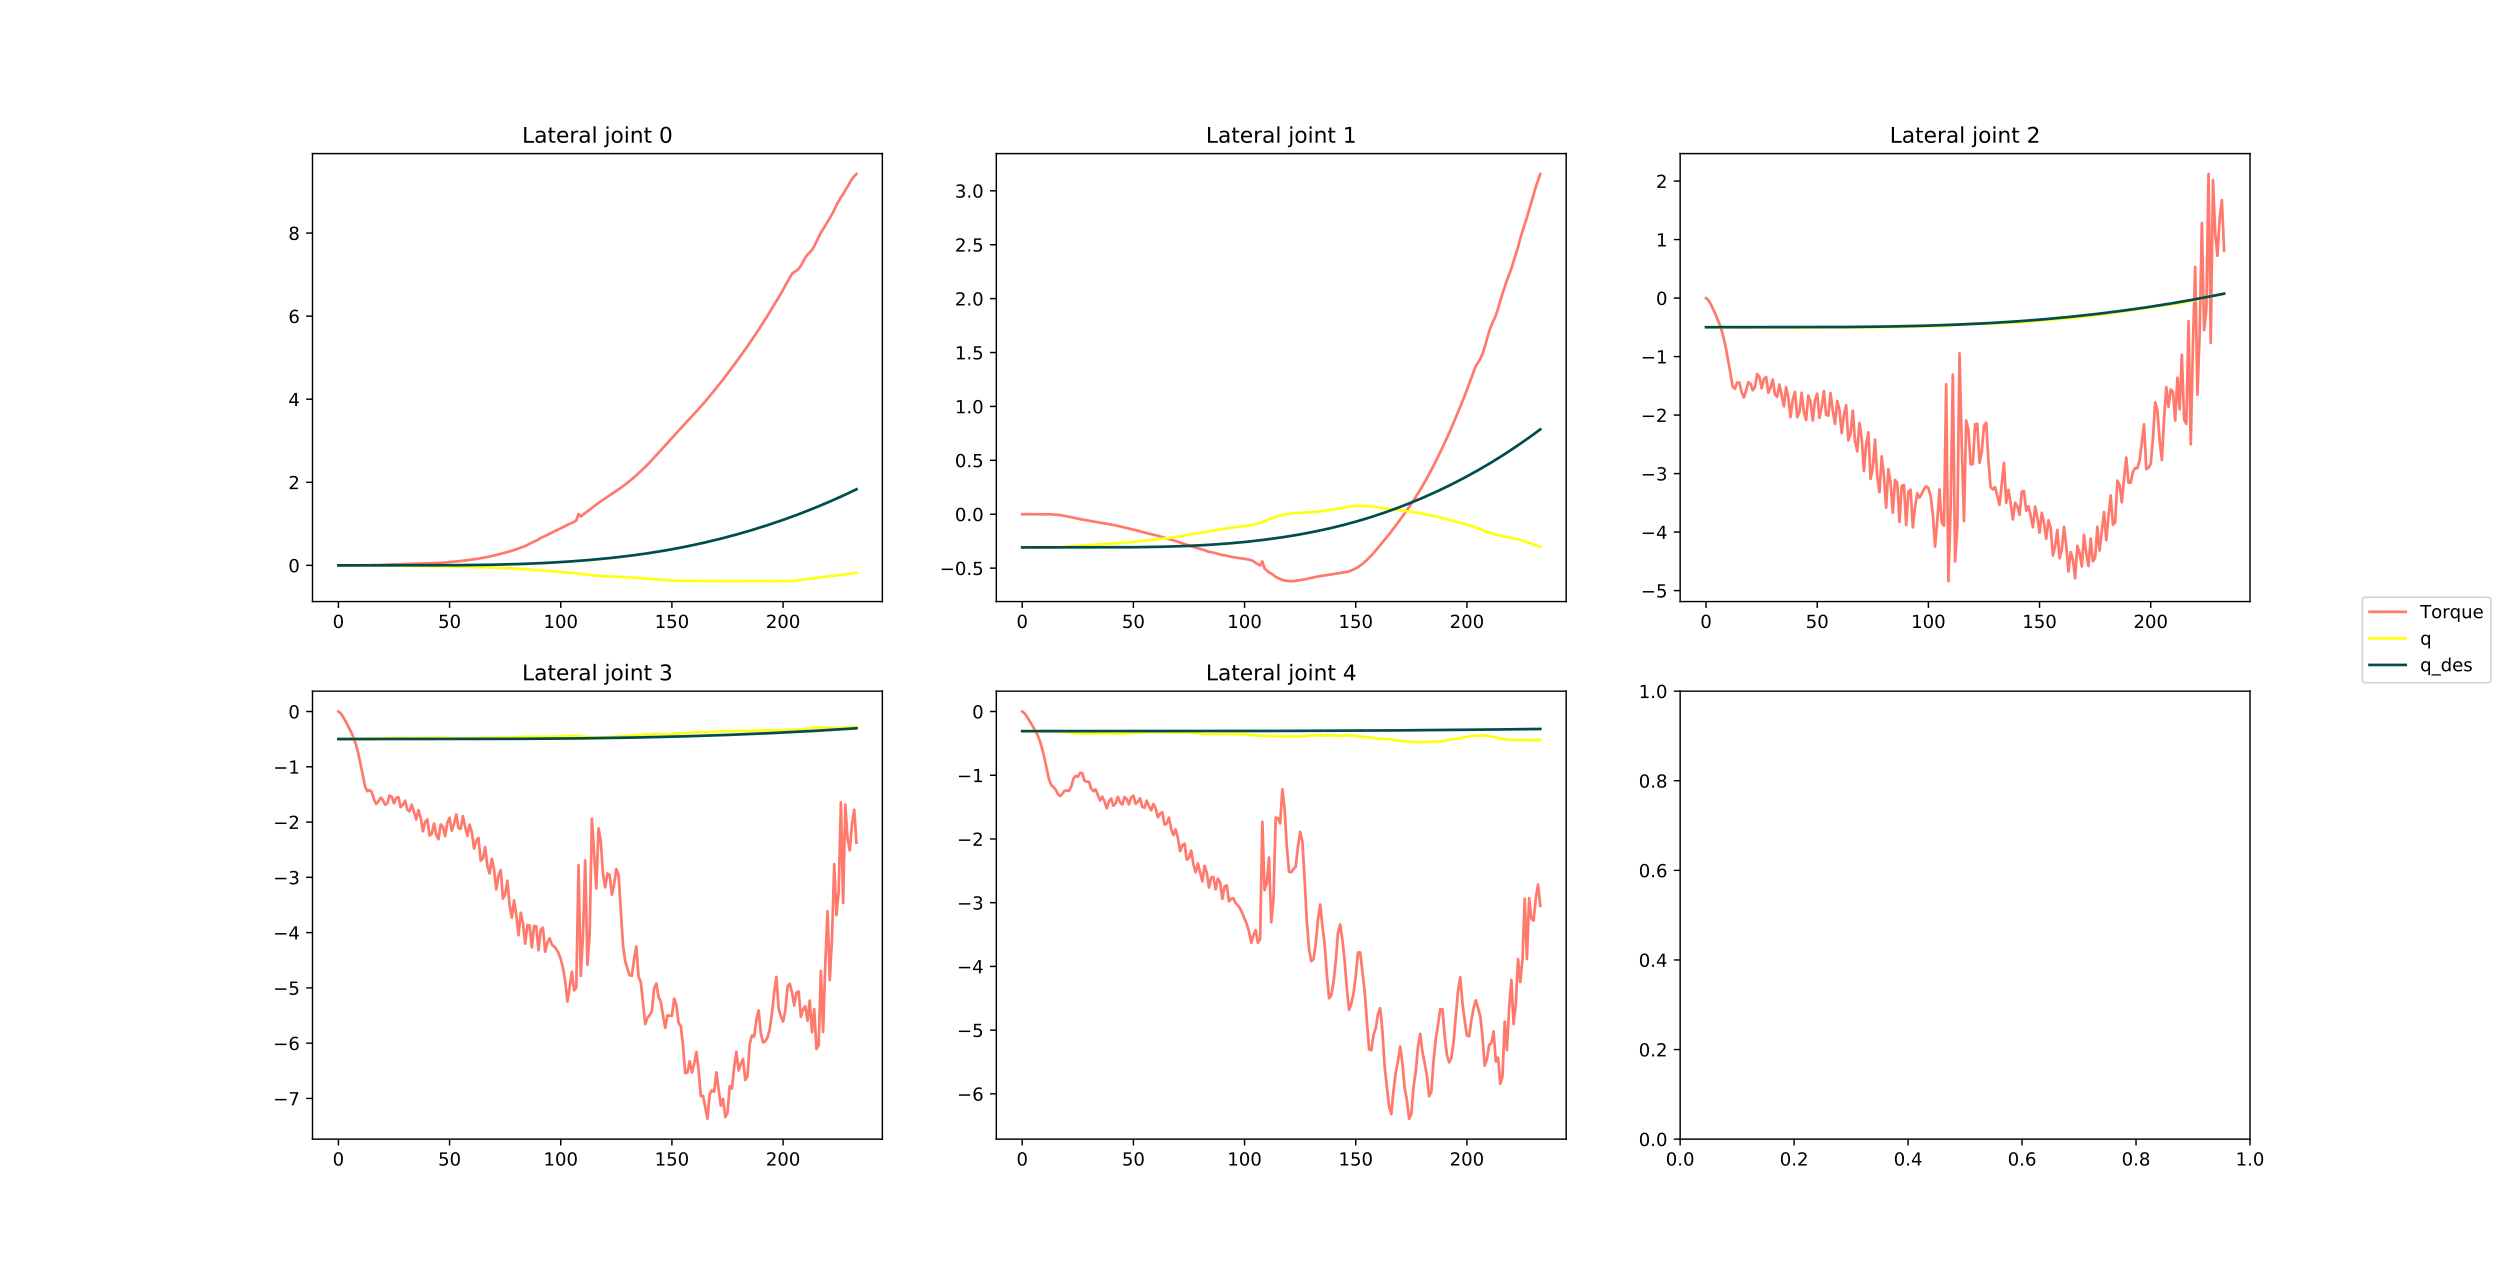 <?xml version="1.0" encoding="utf-8" standalone="no"?>
<!DOCTYPE svg PUBLIC "-//W3C//DTD SVG 1.1//EN"
  "http://www.w3.org/Graphics/SVG/1.1/DTD/svg11.dtd">
<!-- Created with matplotlib (https://matplotlib.org/) -->
<svg height="707.76pt" version="1.1" viewBox="0 0 1382.4 707.76" width="1382.4pt" xmlns="http://www.w3.org/2000/svg" xmlns:xlink="http://www.w3.org/1999/xlink">
 <defs>
  <style type="text/css">
*{stroke-linecap:butt;stroke-linejoin:round;}
  </style>
 </defs>
 <g id="figure_1">
  <g id="patch_1">
   <path d="M 0 707.76 
L 1382.4 707.76 
L 1382.4 0 
L 0 0 
z
" style="fill:#ffffff;"/>
  </g>
  <g id="axes_1">
   <g id="patch_2">
    <path d="M 172.8 332.647 
L 487.906 332.647 
L 487.906 84.931 
L 172.8 84.931 
z
" style="fill:#ffffff;"/>
   </g>
   <g id="matplotlib.axis_1">
    <g id="xtick_1">
     <g id="line2d_1">
      <defs>
       <path d="M 0 0 
L 0 3.5 
" id="m53ba7c0c5c" style="stroke:#000000;stroke-width:0.8;"/>
      </defs>
      <g>
       <use style="stroke:#000000;stroke-width:0.8;" x="187.123" xlink:href="#m53ba7c0c5c" y="332.647"/>
      </g>
     </g>
     <g id="text_1">
      <!-- 0 -->
      <defs>
       <path d="M 31.781 66.406 
Q 24.172 66.406 20.328 58.906 
Q 16.5 51.422 16.5 36.375 
Q 16.5 21.391 20.328 13.891 
Q 24.172 6.391 31.781 6.391 
Q 39.453 6.391 43.281 13.891 
Q 47.125 21.391 47.125 36.375 
Q 47.125 51.422 43.281 58.906 
Q 39.453 66.406 31.781 66.406 
z
M 31.781 74.219 
Q 44.047 74.219 50.516 64.516 
Q 56.984 54.828 56.984 36.375 
Q 56.984 17.969 50.516 8.266 
Q 44.047 -1.422 31.781 -1.422 
Q 19.531 -1.422 13.062 8.266 
Q 6.594 17.969 6.594 36.375 
Q 6.594 54.828 13.062 64.516 
Q 19.531 74.219 31.781 74.219 
z
" id="DejaVuSans-48"/>
      </defs>
      <g transform="translate(183.942 347.246)scale(0.1 -0.1)">
       <use xlink:href="#DejaVuSans-48"/>
      </g>
     </g>
    </g>
    <g id="xtick_2">
     <g id="line2d_2">
      <g>
       <use style="stroke:#000000;stroke-width:0.8;" x="248.595" xlink:href="#m53ba7c0c5c" y="332.647"/>
      </g>
     </g>
     <g id="text_2">
      <!-- 50 -->
      <defs>
       <path d="M 10.797 72.906 
L 49.516 72.906 
L 49.516 64.594 
L 19.828 64.594 
L 19.828 46.734 
Q 21.969 47.469 24.109 47.828 
Q 26.266 48.188 28.422 48.188 
Q 40.625 48.188 47.75 41.5 
Q 54.891 34.812 54.891 23.391 
Q 54.891 11.625 47.562 5.094 
Q 40.234 -1.422 26.906 -1.422 
Q 22.312 -1.422 17.547 -0.641 
Q 12.797 0.141 7.719 1.703 
L 7.719 11.625 
Q 12.109 9.234 16.797 8.062 
Q 21.484 6.891 26.703 6.891 
Q 35.156 6.891 40.078 11.328 
Q 45.016 15.766 45.016 23.391 
Q 45.016 31 40.078 35.438 
Q 35.156 39.891 26.703 39.891 
Q 22.75 39.891 18.812 39.016 
Q 14.891 38.141 10.797 36.281 
z
" id="DejaVuSans-53"/>
      </defs>
      <g transform="translate(242.233 347.246)scale(0.1 -0.1)">
       <use xlink:href="#DejaVuSans-53"/>
       <use x="63.623" xlink:href="#DejaVuSans-48"/>
      </g>
     </g>
    </g>
    <g id="xtick_3">
     <g id="line2d_3">
      <g>
       <use style="stroke:#000000;stroke-width:0.8;" x="310.067" xlink:href="#m53ba7c0c5c" y="332.647"/>
      </g>
     </g>
     <g id="text_3">
      <!-- 100 -->
      <defs>
       <path d="M 12.406 8.297 
L 28.516 8.297 
L 28.516 63.922 
L 10.984 60.406 
L 10.984 69.391 
L 28.422 72.906 
L 38.281 72.906 
L 38.281 8.297 
L 54.391 8.297 
L 54.391 0 
L 12.406 0 
z
" id="DejaVuSans-49"/>
      </defs>
      <g transform="translate(300.523 347.246)scale(0.1 -0.1)">
       <use xlink:href="#DejaVuSans-49"/>
       <use x="63.623" xlink:href="#DejaVuSans-48"/>
       <use x="127.246" xlink:href="#DejaVuSans-48"/>
      </g>
     </g>
    </g>
    <g id="xtick_4">
     <g id="line2d_4">
      <g>
       <use style="stroke:#000000;stroke-width:0.8;" x="371.539" xlink:href="#m53ba7c0c5c" y="332.647"/>
      </g>
     </g>
     <g id="text_4">
      <!-- 150 -->
      <g transform="translate(361.995 347.246)scale(0.1 -0.1)">
       <use xlink:href="#DejaVuSans-49"/>
       <use x="63.623" xlink:href="#DejaVuSans-53"/>
       <use x="127.246" xlink:href="#DejaVuSans-48"/>
      </g>
     </g>
    </g>
    <g id="xtick_5">
     <g id="line2d_5">
      <g>
       <use style="stroke:#000000;stroke-width:0.8;" x="433.011" xlink:href="#m53ba7c0c5c" y="332.647"/>
      </g>
     </g>
     <g id="text_5">
      <!-- 200 -->
      <defs>
       <path d="M 19.188 8.297 
L 53.609 8.297 
L 53.609 0 
L 7.328 0 
L 7.328 8.297 
Q 12.938 14.109 22.625 23.891 
Q 32.328 33.688 34.812 36.531 
Q 39.547 41.844 41.422 45.531 
Q 43.312 49.219 43.312 52.781 
Q 43.312 58.594 39.234 62.25 
Q 35.156 65.922 28.609 65.922 
Q 23.969 65.922 18.812 64.312 
Q 13.672 62.703 7.812 59.422 
L 7.812 69.391 
Q 13.766 71.781 18.938 73 
Q 24.125 74.219 28.422 74.219 
Q 39.75 74.219 46.484 68.547 
Q 53.219 62.891 53.219 53.422 
Q 53.219 48.922 51.531 44.891 
Q 49.859 40.875 45.406 35.406 
Q 44.188 33.984 37.641 27.219 
Q 31.109 20.453 19.188 8.297 
z
" id="DejaVuSans-50"/>
      </defs>
      <g transform="translate(423.468 347.246)scale(0.1 -0.1)">
       <use xlink:href="#DejaVuSans-50"/>
       <use x="63.623" xlink:href="#DejaVuSans-48"/>
       <use x="127.246" xlink:href="#DejaVuSans-48"/>
      </g>
     </g>
    </g>
   </g>
   <g id="matplotlib.axis_2">
    <g id="ytick_1">
     <g id="line2d_6">
      <defs>
       <path d="M 0 0 
L -3.5 0 
" id="m141408a878" style="stroke:#000000;stroke-width:0.8;"/>
      </defs>
      <g>
       <use style="stroke:#000000;stroke-width:0.8;" x="172.8" xlink:href="#m141408a878" y="312.627"/>
      </g>
     </g>
     <g id="text_6">
      <!-- 0 -->
      <g transform="translate(159.438 316.426)scale(0.1 -0.1)">
       <use xlink:href="#DejaVuSans-48"/>
      </g>
     </g>
    </g>
    <g id="ytick_2">
     <g id="line2d_7">
      <g>
       <use style="stroke:#000000;stroke-width:0.8;" x="172.8" xlink:href="#m141408a878" y="266.69"/>
      </g>
     </g>
     <g id="text_7">
      <!-- 2 -->
      <g transform="translate(159.438 270.489)scale(0.1 -0.1)">
       <use xlink:href="#DejaVuSans-50"/>
      </g>
     </g>
    </g>
    <g id="ytick_3">
     <g id="line2d_8">
      <g>
       <use style="stroke:#000000;stroke-width:0.8;" x="172.8" xlink:href="#m141408a878" y="220.752"/>
      </g>
     </g>
     <g id="text_8">
      <!-- 4 -->
      <defs>
       <path d="M 37.797 64.312 
L 12.891 25.391 
L 37.797 25.391 
z
M 35.203 72.906 
L 47.609 72.906 
L 47.609 25.391 
L 58.016 25.391 
L 58.016 17.188 
L 47.609 17.188 
L 47.609 0 
L 37.797 0 
L 37.797 17.188 
L 4.891 17.188 
L 4.891 26.703 
z
" id="DejaVuSans-52"/>
      </defs>
      <g transform="translate(159.438 224.551)scale(0.1 -0.1)">
       <use xlink:href="#DejaVuSans-52"/>
      </g>
     </g>
    </g>
    <g id="ytick_4">
     <g id="line2d_9">
      <g>
       <use style="stroke:#000000;stroke-width:0.8;" x="172.8" xlink:href="#m141408a878" y="174.814"/>
      </g>
     </g>
     <g id="text_9">
      <!-- 6 -->
      <defs>
       <path d="M 33.016 40.375 
Q 26.375 40.375 22.484 35.828 
Q 18.609 31.297 18.609 23.391 
Q 18.609 15.531 22.484 10.953 
Q 26.375 6.391 33.016 6.391 
Q 39.656 6.391 43.531 10.953 
Q 47.406 15.531 47.406 23.391 
Q 47.406 31.297 43.531 35.828 
Q 39.656 40.375 33.016 40.375 
z
M 52.594 71.297 
L 52.594 62.312 
Q 48.875 64.062 45.094 64.984 
Q 41.312 65.922 37.594 65.922 
Q 27.828 65.922 22.672 59.328 
Q 17.531 52.734 16.797 39.406 
Q 19.672 43.656 24.016 45.922 
Q 28.375 48.188 33.594 48.188 
Q 44.578 48.188 50.953 41.516 
Q 57.328 34.859 57.328 23.391 
Q 57.328 12.156 50.688 5.359 
Q 44.047 -1.422 33.016 -1.422 
Q 20.359 -1.422 13.672 8.266 
Q 6.984 17.969 6.984 36.375 
Q 6.984 53.656 15.188 63.938 
Q 23.391 74.219 37.203 74.219 
Q 40.922 74.219 44.703 73.484 
Q 48.484 72.75 52.594 71.297 
z
" id="DejaVuSans-54"/>
      </defs>
      <g transform="translate(159.438 178.613)scale(0.1 -0.1)">
       <use xlink:href="#DejaVuSans-54"/>
      </g>
     </g>
    </g>
    <g id="ytick_5">
     <g id="line2d_10">
      <g>
       <use style="stroke:#000000;stroke-width:0.8;" x="172.8" xlink:href="#m141408a878" y="128.876"/>
      </g>
     </g>
     <g id="text_10">
      <!-- 8 -->
      <defs>
       <path d="M 31.781 34.625 
Q 24.75 34.625 20.719 30.859 
Q 16.703 27.094 16.703 20.516 
Q 16.703 13.922 20.719 10.156 
Q 24.75 6.391 31.781 6.391 
Q 38.812 6.391 42.859 10.172 
Q 46.922 13.969 46.922 20.516 
Q 46.922 27.094 42.891 30.859 
Q 38.875 34.625 31.781 34.625 
z
M 21.922 38.812 
Q 15.578 40.375 12.031 44.719 
Q 8.5 49.078 8.5 55.328 
Q 8.5 64.062 14.719 69.141 
Q 20.953 74.219 31.781 74.219 
Q 42.672 74.219 48.875 69.141 
Q 55.078 64.062 55.078 55.328 
Q 55.078 49.078 51.531 44.719 
Q 48 40.375 41.703 38.812 
Q 48.828 37.156 52.797 32.312 
Q 56.781 27.484 56.781 20.516 
Q 56.781 9.906 50.312 4.234 
Q 43.844 -1.422 31.781 -1.422 
Q 19.734 -1.422 13.25 4.234 
Q 6.781 9.906 6.781 20.516 
Q 6.781 27.484 10.781 32.312 
Q 14.797 37.156 21.922 38.812 
z
M 18.312 54.391 
Q 18.312 48.734 21.844 45.562 
Q 25.391 42.391 31.781 42.391 
Q 38.141 42.391 41.719 45.562 
Q 45.312 48.734 45.312 54.391 
Q 45.312 60.062 41.719 63.234 
Q 38.141 66.406 31.781 66.406 
Q 25.391 66.406 21.844 63.234 
Q 18.312 60.062 18.312 54.391 
z
" id="DejaVuSans-56"/>
      </defs>
      <g transform="translate(159.438 132.676)scale(0.1 -0.1)">
       <use xlink:href="#DejaVuSans-56"/>
      </g>
     </g>
    </g>
   </g>
   <g id="line2d_11">
    <path clip-path="url(#p67942277fc)" d="M 187.123 312.627 
L 208.024 312.554 
L 216.63 312.169 
L 227.695 311.783 
L 241.218 311.371 
L 247.366 310.95 
L 254.742 310.226 
L 263.348 309.09 
L 269.496 307.996 
L 274.413 306.888 
L 283.019 304.584 
L 286.708 303.326 
L 287.937 302.748 
L 290.396 302.01 
L 292.855 300.669 
L 297.773 298.33 
L 299.002 297.502 
L 300.232 296.889 
L 301.461 296.402 
L 306.379 293.892 
L 311.297 291.533 
L 314.985 289.629 
L 316.214 289.157 
L 317.444 288.547 
L 318.673 287.737 
L 319.903 284.274 
L 321.132 285.592 
L 329.738 278.993 
L 332.197 277.214 
L 343.262 269.746 
L 346.95 267.005 
L 350.639 263.911 
L 355.556 259.414 
L 359.245 255.686 
L 364.163 250.347 
L 377.686 235.452 
L 385.063 227.514 
L 389.981 221.938 
L 394.899 216.023 
L 401.046 208.267 
L 408.422 198.343 
L 413.34 191.432 
L 419.487 182.323 
L 424.405 174.583 
L 431.782 162.412 
L 435.47 155.671 
L 437.929 151.421 
L 439.159 150.462 
L 440.388 149.698 
L 441.617 148.663 
L 442.847 146.96 
L 445.306 142.422 
L 446.535 140.778 
L 448.994 138.224 
L 450.223 136.118 
L 453.912 128.695 
L 458.83 120.642 
L 460.059 118.491 
L 461.288 116.094 
L 462.518 113.432 
L 464.977 109.05 
L 466.206 107.412 
L 467.436 105.108 
L 468.665 103.312 
L 469.895 100.985 
L 471.124 98.986 
L 472.353 97.376 
L 473.583 96.191 
L 473.583 96.191 
" style="fill:none;stroke:#ff796c;stroke-linecap:square;stroke-width:1.5;"/>
   </g>
   <g id="line2d_12">
    <path clip-path="url(#p67942277fc)" d="M 187.123 312.627 
L 211.712 312.73 
L 232.612 313.017 
L 248.595 313.227 
L 267.037 313.653 
L 283.019 314.309 
L 292.855 314.892 
L 318.673 316.93 
L 319.903 317.231 
L 326.05 317.947 
L 329.738 318.345 
L 333.427 318.624 
L 344.492 319.096 
L 351.868 319.497 
L 360.474 320.148 
L 370.31 320.946 
L 375.228 321.171 
L 382.604 321.249 
L 403.505 321.355 
L 418.258 321.386 
L 437.929 321.328 
L 440.388 321.06 
L 445.306 320.299 
L 460.059 318.458 
L 469.895 317.276 
L 472.353 316.898 
L 473.583 316.634 
L 473.583 316.634 
" style="fill:none;stroke:#ffff14;stroke-linecap:square;stroke-width:1.5;"/>
   </g>
   <g id="line2d_13">
    <path clip-path="url(#p67942277fc)" d="M 187.123 312.627 
L 253.513 312.526 
L 273.184 312.258 
L 289.167 311.815 
L 302.691 311.228 
L 314.985 310.494 
L 327.279 309.54 
L 338.344 308.467 
L 349.409 307.161 
L 359.245 305.781 
L 369.08 304.173 
L 378.916 302.321 
L 388.751 300.216 
L 398.587 297.853 
L 407.193 295.571 
L 415.799 293.085 
L 424.405 290.39 
L 433.011 287.476 
L 441.617 284.337 
L 450.223 280.965 
L 458.83 277.352 
L 467.436 273.49 
L 473.583 270.575 
L 473.583 270.575 
" style="fill:none;stroke:#014d4e;stroke-linecap:square;stroke-width:1.5;"/>
   </g>
   <g id="patch_3">
    <path d="M 172.8 332.647 
L 172.8 84.931 
" style="fill:none;stroke:#000000;stroke-linecap:square;stroke-linejoin:miter;stroke-width:0.8;"/>
   </g>
   <g id="patch_4">
    <path d="M 487.906 332.647 
L 487.906 84.931 
" style="fill:none;stroke:#000000;stroke-linecap:square;stroke-linejoin:miter;stroke-width:0.8;"/>
   </g>
   <g id="patch_5">
    <path d="M 172.8 332.647 
L 487.906 332.647 
" style="fill:none;stroke:#000000;stroke-linecap:square;stroke-linejoin:miter;stroke-width:0.8;"/>
   </g>
   <g id="patch_6">
    <path d="M 172.8 84.931 
L 487.906 84.931 
" style="fill:none;stroke:#000000;stroke-linecap:square;stroke-linejoin:miter;stroke-width:0.8;"/>
   </g>
   <g id="text_11">
    <!-- Lateral joint 0 -->
    <defs>
     <path d="M 9.812 72.906 
L 19.672 72.906 
L 19.672 8.297 
L 55.172 8.297 
L 55.172 0 
L 9.812 0 
z
" id="DejaVuSans-76"/>
     <path d="M 34.281 27.484 
Q 23.391 27.484 19.188 25 
Q 14.984 22.516 14.984 16.5 
Q 14.984 11.719 18.141 8.906 
Q 21.297 6.109 26.703 6.109 
Q 34.188 6.109 38.703 11.406 
Q 43.219 16.703 43.219 25.484 
L 43.219 27.484 
z
M 52.203 31.203 
L 52.203 0 
L 43.219 0 
L 43.219 8.297 
Q 40.141 3.328 35.547 0.953 
Q 30.953 -1.422 24.312 -1.422 
Q 15.922 -1.422 10.953 3.297 
Q 6 8.016 6 15.922 
Q 6 25.141 12.172 29.828 
Q 18.359 34.516 30.609 34.516 
L 43.219 34.516 
L 43.219 35.406 
Q 43.219 41.609 39.141 45 
Q 35.062 48.391 27.688 48.391 
Q 23 48.391 18.547 47.266 
Q 14.109 46.141 10.016 43.891 
L 10.016 52.203 
Q 14.938 54.109 19.578 55.047 
Q 24.219 56 28.609 56 
Q 40.484 56 46.344 49.844 
Q 52.203 43.703 52.203 31.203 
z
" id="DejaVuSans-97"/>
     <path d="M 18.312 70.219 
L 18.312 54.688 
L 36.812 54.688 
L 36.812 47.703 
L 18.312 47.703 
L 18.312 18.016 
Q 18.312 11.328 20.141 9.422 
Q 21.969 7.516 27.594 7.516 
L 36.812 7.516 
L 36.812 0 
L 27.594 0 
Q 17.188 0 13.234 3.875 
Q 9.281 7.766 9.281 18.016 
L 9.281 47.703 
L 2.688 47.703 
L 2.688 54.688 
L 9.281 54.688 
L 9.281 70.219 
z
" id="DejaVuSans-116"/>
     <path d="M 56.203 29.594 
L 56.203 25.203 
L 14.891 25.203 
Q 15.484 15.922 20.484 11.062 
Q 25.484 6.203 34.422 6.203 
Q 39.594 6.203 44.453 7.469 
Q 49.312 8.734 54.109 11.281 
L 54.109 2.781 
Q 49.266 0.734 44.188 -0.344 
Q 39.109 -1.422 33.891 -1.422 
Q 20.797 -1.422 13.156 6.188 
Q 5.516 13.812 5.516 26.812 
Q 5.516 40.234 12.766 48.109 
Q 20.016 56 32.328 56 
Q 43.359 56 49.781 48.891 
Q 56.203 41.797 56.203 29.594 
z
M 47.219 32.234 
Q 47.125 39.594 43.094 43.984 
Q 39.062 48.391 32.422 48.391 
Q 24.906 48.391 20.391 44.141 
Q 15.875 39.891 15.188 32.172 
z
" id="DejaVuSans-101"/>
     <path d="M 41.109 46.297 
Q 39.594 47.172 37.812 47.578 
Q 36.031 48 33.891 48 
Q 26.266 48 22.188 43.047 
Q 18.109 38.094 18.109 28.812 
L 18.109 0 
L 9.078 0 
L 9.078 54.688 
L 18.109 54.688 
L 18.109 46.188 
Q 20.953 51.172 25.484 53.578 
Q 30.031 56 36.531 56 
Q 37.453 56 38.578 55.875 
Q 39.703 55.766 41.062 55.516 
z
" id="DejaVuSans-114"/>
     <path d="M 9.422 75.984 
L 18.406 75.984 
L 18.406 0 
L 9.422 0 
z
" id="DejaVuSans-108"/>
     <path id="DejaVuSans-32"/>
     <path d="M 9.422 54.688 
L 18.406 54.688 
L 18.406 -0.984 
Q 18.406 -11.422 14.422 -16.109 
Q 10.453 -20.797 1.609 -20.797 
L -1.812 -20.797 
L -1.812 -13.188 
L 0.594 -13.188 
Q 5.719 -13.188 7.562 -10.812 
Q 9.422 -8.453 9.422 -0.984 
z
M 9.422 75.984 
L 18.406 75.984 
L 18.406 64.594 
L 9.422 64.594 
z
" id="DejaVuSans-106"/>
     <path d="M 30.609 48.391 
Q 23.391 48.391 19.188 42.75 
Q 14.984 37.109 14.984 27.297 
Q 14.984 17.484 19.156 11.844 
Q 23.344 6.203 30.609 6.203 
Q 37.797 6.203 41.984 11.859 
Q 46.188 17.531 46.188 27.297 
Q 46.188 37.016 41.984 42.703 
Q 37.797 48.391 30.609 48.391 
z
M 30.609 56 
Q 42.328 56 49.016 48.375 
Q 55.719 40.766 55.719 27.297 
Q 55.719 13.875 49.016 6.219 
Q 42.328 -1.422 30.609 -1.422 
Q 18.844 -1.422 12.172 6.219 
Q 5.516 13.875 5.516 27.297 
Q 5.516 40.766 12.172 48.375 
Q 18.844 56 30.609 56 
z
" id="DejaVuSans-111"/>
     <path d="M 9.422 54.688 
L 18.406 54.688 
L 18.406 0 
L 9.422 0 
z
M 9.422 75.984 
L 18.406 75.984 
L 18.406 64.594 
L 9.422 64.594 
z
" id="DejaVuSans-105"/>
     <path d="M 54.891 33.016 
L 54.891 0 
L 45.906 0 
L 45.906 32.719 
Q 45.906 40.484 42.875 44.328 
Q 39.844 48.188 33.797 48.188 
Q 26.516 48.188 22.312 43.547 
Q 18.109 38.922 18.109 30.906 
L 18.109 0 
L 9.078 0 
L 9.078 54.688 
L 18.109 54.688 
L 18.109 46.188 
Q 21.344 51.125 25.703 53.562 
Q 30.078 56 35.797 56 
Q 45.219 56 50.047 50.172 
Q 54.891 44.344 54.891 33.016 
z
" id="DejaVuSans-110"/>
    </defs>
    <g transform="translate(288.688 78.931)scale(0.12 -0.12)">
     <use xlink:href="#DejaVuSans-76"/>
     <use x="55.713" xlink:href="#DejaVuSans-97"/>
     <use x="116.992" xlink:href="#DejaVuSans-116"/>
     <use x="156.201" xlink:href="#DejaVuSans-101"/>
     <use x="217.725" xlink:href="#DejaVuSans-114"/>
     <use x="258.838" xlink:href="#DejaVuSans-97"/>
     <use x="320.117" xlink:href="#DejaVuSans-108"/>
     <use x="347.9" xlink:href="#DejaVuSans-32"/>
     <use x="379.688" xlink:href="#DejaVuSans-106"/>
     <use x="407.471" xlink:href="#DejaVuSans-111"/>
     <use x="468.652" xlink:href="#DejaVuSans-105"/>
     <use x="496.436" xlink:href="#DejaVuSans-110"/>
     <use x="559.814" xlink:href="#DejaVuSans-116"/>
     <use x="599.023" xlink:href="#DejaVuSans-32"/>
     <use x="630.811" xlink:href="#DejaVuSans-48"/>
    </g>
   </g>
  </g>
  <g id="axes_2">
   <g id="patch_7">
    <path d="M 550.927 332.647 
L 866.033 332.647 
L 866.033 84.931 
L 550.927 84.931 
z
" style="fill:#ffffff;"/>
   </g>
   <g id="matplotlib.axis_3">
    <g id="xtick_6">
     <g id="line2d_14">
      <g>
       <use style="stroke:#000000;stroke-width:0.8;" x="565.25" xlink:href="#m53ba7c0c5c" y="332.647"/>
      </g>
     </g>
     <g id="text_12">
      <!-- 0 -->
      <g transform="translate(562.069 347.246)scale(0.1 -0.1)">
       <use xlink:href="#DejaVuSans-48"/>
      </g>
     </g>
    </g>
    <g id="xtick_7">
     <g id="line2d_15">
      <g>
       <use style="stroke:#000000;stroke-width:0.8;" x="626.722" xlink:href="#m53ba7c0c5c" y="332.647"/>
      </g>
     </g>
     <g id="text_13">
      <!-- 50 -->
      <g transform="translate(620.36 347.246)scale(0.1 -0.1)">
       <use xlink:href="#DejaVuSans-53"/>
       <use x="63.623" xlink:href="#DejaVuSans-48"/>
      </g>
     </g>
    </g>
    <g id="xtick_8">
     <g id="line2d_16">
      <g>
       <use style="stroke:#000000;stroke-width:0.8;" x="688.194" xlink:href="#m53ba7c0c5c" y="332.647"/>
      </g>
     </g>
     <g id="text_14">
      <!-- 100 -->
      <g transform="translate(678.65 347.246)scale(0.1 -0.1)">
       <use xlink:href="#DejaVuSans-49"/>
       <use x="63.623" xlink:href="#DejaVuSans-48"/>
       <use x="127.246" xlink:href="#DejaVuSans-48"/>
      </g>
     </g>
    </g>
    <g id="xtick_9">
     <g id="line2d_17">
      <g>
       <use style="stroke:#000000;stroke-width:0.8;" x="749.666" xlink:href="#m53ba7c0c5c" y="332.647"/>
      </g>
     </g>
     <g id="text_15">
      <!-- 150 -->
      <g transform="translate(740.123 347.246)scale(0.1 -0.1)">
       <use xlink:href="#DejaVuSans-49"/>
       <use x="63.623" xlink:href="#DejaVuSans-53"/>
       <use x="127.246" xlink:href="#DejaVuSans-48"/>
      </g>
     </g>
    </g>
    <g id="xtick_10">
     <g id="line2d_18">
      <g>
       <use style="stroke:#000000;stroke-width:0.8;" x="811.138" xlink:href="#m53ba7c0c5c" y="332.647"/>
      </g>
     </g>
     <g id="text_16">
      <!-- 200 -->
      <g transform="translate(801.595 347.246)scale(0.1 -0.1)">
       <use xlink:href="#DejaVuSans-50"/>
       <use x="63.623" xlink:href="#DejaVuSans-48"/>
       <use x="127.246" xlink:href="#DejaVuSans-48"/>
      </g>
     </g>
    </g>
   </g>
   <g id="matplotlib.axis_4">
    <g id="ytick_6">
     <g id="line2d_19">
      <g>
       <use style="stroke:#000000;stroke-width:0.8;" x="550.927" xlink:href="#m141408a878" y="314.15"/>
      </g>
     </g>
     <g id="text_17">
      <!-- −0.5 -->
      <defs>
       <path d="M 10.594 35.5 
L 73.188 35.5 
L 73.188 27.203 
L 10.594 27.203 
z
" id="DejaVuSans-8722"/>
       <path d="M 10.688 12.406 
L 21 12.406 
L 21 0 
L 10.688 0 
z
" id="DejaVuSans-46"/>
      </defs>
      <g transform="translate(519.644 317.949)scale(0.1 -0.1)">
       <use xlink:href="#DejaVuSans-8722"/>
       <use x="83.789" xlink:href="#DejaVuSans-48"/>
       <use x="147.412" xlink:href="#DejaVuSans-46"/>
       <use x="179.199" xlink:href="#DejaVuSans-53"/>
      </g>
     </g>
    </g>
    <g id="ytick_7">
     <g id="line2d_20">
      <g>
       <use style="stroke:#000000;stroke-width:0.8;" x="550.927" xlink:href="#m141408a878" y="284.344"/>
      </g>
     </g>
     <g id="text_18">
      <!-- 0.0 -->
      <g transform="translate(528.024 288.143)scale(0.1 -0.1)">
       <use xlink:href="#DejaVuSans-48"/>
       <use x="63.623" xlink:href="#DejaVuSans-46"/>
       <use x="95.41" xlink:href="#DejaVuSans-48"/>
      </g>
     </g>
    </g>
    <g id="ytick_8">
     <g id="line2d_21">
      <g>
       <use style="stroke:#000000;stroke-width:0.8;" x="550.927" xlink:href="#m141408a878" y="254.538"/>
      </g>
     </g>
     <g id="text_19">
      <!-- 0.5 -->
      <g transform="translate(528.024 258.337)scale(0.1 -0.1)">
       <use xlink:href="#DejaVuSans-48"/>
       <use x="63.623" xlink:href="#DejaVuSans-46"/>
       <use x="95.41" xlink:href="#DejaVuSans-53"/>
      </g>
     </g>
    </g>
    <g id="ytick_9">
     <g id="line2d_22">
      <g>
       <use style="stroke:#000000;stroke-width:0.8;" x="550.927" xlink:href="#m141408a878" y="224.732"/>
      </g>
     </g>
     <g id="text_20">
      <!-- 1.0 -->
      <g transform="translate(528.024 228.532)scale(0.1 -0.1)">
       <use xlink:href="#DejaVuSans-49"/>
       <use x="63.623" xlink:href="#DejaVuSans-46"/>
       <use x="95.41" xlink:href="#DejaVuSans-48"/>
      </g>
     </g>
    </g>
    <g id="ytick_10">
     <g id="line2d_23">
      <g>
       <use style="stroke:#000000;stroke-width:0.8;" x="550.927" xlink:href="#m141408a878" y="194.927"/>
      </g>
     </g>
     <g id="text_21">
      <!-- 1.5 -->
      <g transform="translate(528.024 198.726)scale(0.1 -0.1)">
       <use xlink:href="#DejaVuSans-49"/>
       <use x="63.623" xlink:href="#DejaVuSans-46"/>
       <use x="95.41" xlink:href="#DejaVuSans-53"/>
      </g>
     </g>
    </g>
    <g id="ytick_11">
     <g id="line2d_24">
      <g>
       <use style="stroke:#000000;stroke-width:0.8;" x="550.927" xlink:href="#m141408a878" y="165.121"/>
      </g>
     </g>
     <g id="text_22">
      <!-- 2.0 -->
      <g transform="translate(528.024 168.92)scale(0.1 -0.1)">
       <use xlink:href="#DejaVuSans-50"/>
       <use x="63.623" xlink:href="#DejaVuSans-46"/>
       <use x="95.41" xlink:href="#DejaVuSans-48"/>
      </g>
     </g>
    </g>
    <g id="ytick_12">
     <g id="line2d_25">
      <g>
       <use style="stroke:#000000;stroke-width:0.8;" x="550.927" xlink:href="#m141408a878" y="135.315"/>
      </g>
     </g>
     <g id="text_23">
      <!-- 2.5 -->
      <g transform="translate(528.024 139.114)scale(0.1 -0.1)">
       <use xlink:href="#DejaVuSans-50"/>
       <use x="63.623" xlink:href="#DejaVuSans-46"/>
       <use x="95.41" xlink:href="#DejaVuSans-53"/>
      </g>
     </g>
    </g>
    <g id="ytick_13">
     <g id="line2d_26">
      <g>
       <use style="stroke:#000000;stroke-width:0.8;" x="550.927" xlink:href="#m141408a878" y="105.509"/>
      </g>
     </g>
     <g id="text_24">
      <!-- 3.0 -->
      <defs>
       <path d="M 40.578 39.312 
Q 47.656 37.797 51.625 33 
Q 55.609 28.219 55.609 21.188 
Q 55.609 10.406 48.188 4.484 
Q 40.766 -1.422 27.094 -1.422 
Q 22.516 -1.422 17.656 -0.516 
Q 12.797 0.391 7.625 2.203 
L 7.625 11.719 
Q 11.719 9.328 16.594 8.109 
Q 21.484 6.891 26.812 6.891 
Q 36.078 6.891 40.938 10.547 
Q 45.797 14.203 45.797 21.188 
Q 45.797 27.641 41.281 31.266 
Q 36.766 34.906 28.719 34.906 
L 20.219 34.906 
L 20.219 43.016 
L 29.109 43.016 
Q 36.375 43.016 40.234 45.922 
Q 44.094 48.828 44.094 54.297 
Q 44.094 59.906 40.109 62.906 
Q 36.141 65.922 28.719 65.922 
Q 24.656 65.922 20.016 65.031 
Q 15.375 64.156 9.812 62.312 
L 9.812 71.094 
Q 15.438 72.656 20.344 73.438 
Q 25.25 74.219 29.594 74.219 
Q 40.828 74.219 47.359 69.109 
Q 53.906 64.016 53.906 55.328 
Q 53.906 49.266 50.438 45.094 
Q 46.969 40.922 40.578 39.312 
z
" id="DejaVuSans-51"/>
      </defs>
      <g transform="translate(528.024 109.308)scale(0.1 -0.1)">
       <use xlink:href="#DejaVuSans-51"/>
       <use x="63.623" xlink:href="#DejaVuSans-46"/>
       <use x="95.41" xlink:href="#DejaVuSans-48"/>
      </g>
     </g>
    </g>
   </g>
   <g id="line2d_27">
    <path clip-path="url(#pff6c01bbec)" d="M 565.25 284.344 
L 581.233 284.395 
L 586.151 284.823 
L 591.068 285.738 
L 598.445 287.282 
L 608.281 289.008 
L 610.739 289.451 
L 613.198 289.81 
L 614.428 290.11 
L 616.887 290.536 
L 627.952 293.161 
L 634.099 294.801 
L 640.246 296.269 
L 650.082 299.16 
L 657.458 301.642 
L 659.917 302.47 
L 664.835 303.906 
L 666.064 304.207 
L 667.294 304.778 
L 668.523 305.177 
L 669.753 305.327 
L 672.211 305.897 
L 675.9 306.931 
L 677.129 307.016 
L 680.818 307.909 
L 690.653 309.444 
L 691.883 309.774 
L 693.112 310.334 
L 694.341 311.275 
L 696.8 312.687 
L 698.03 310.42 
L 699.259 314.396 
L 701.718 316.523 
L 702.948 317.121 
L 704.177 317.981 
L 705.406 319.022 
L 709.095 320.661 
L 710.324 321.017 
L 712.783 321.311 
L 714.012 321.387 
L 715.242 321.345 
L 721.389 320.386 
L 725.077 319.534 
L 728.766 318.779 
L 744.749 316.258 
L 747.207 315.511 
L 749.666 314.317 
L 750.896 313.608 
L 753.355 311.82 
L 755.814 309.705 
L 759.502 305.841 
L 768.108 295.503 
L 774.255 287.322 
L 779.173 280.394 
L 782.861 274.759 
L 786.55 268.725 
L 789.008 264.485 
L 792.697 257.521 
L 797.615 247.503 
L 801.303 239.537 
L 804.991 230.856 
L 809.909 218.863 
L 812.368 212.288 
L 816.056 202.383 
L 818.515 198.464 
L 819.744 195.787 
L 820.974 191.942 
L 823.433 183.238 
L 824.662 179.926 
L 827.121 174.397 
L 828.351 170.658 
L 830.809 162.396 
L 833.268 155.034 
L 835.727 148.517 
L 839.416 136.606 
L 840.645 131.841 
L 843.104 123.996 
L 844.333 120.266 
L 849.251 103.343 
L 851.71 96.191 
L 851.71 96.191 
" style="fill:none;stroke:#ff796c;stroke-linecap:square;stroke-width:1.5;"/>
   </g>
   <g id="line2d_28">
    <path clip-path="url(#pff6c01bbec)" d="M 565.25 302.693 
L 583.692 302.608 
L 587.38 302.439 
L 607.051 301.067 
L 618.116 300.392 
L 623.034 299.984 
L 629.181 299.367 
L 639.017 298.319 
L 643.934 297.765 
L 652.54 296.505 
L 658.688 295.456 
L 664.835 294.461 
L 670.982 293.325 
L 683.276 291.437 
L 690.653 290.577 
L 693.112 290.123 
L 696.8 289.101 
L 698.03 288.521 
L 699.259 288.196 
L 701.718 287.071 
L 702.948 286.732 
L 706.636 285.372 
L 711.554 284.243 
L 715.242 283.806 
L 725.077 283.237 
L 728.766 282.902 
L 736.142 281.873 
L 748.437 279.831 
L 752.125 279.683 
L 755.814 279.822 
L 760.731 280.393 
L 769.337 281.495 
L 775.485 282.317 
L 785.32 283.731 
L 793.926 285.518 
L 807.45 289.069 
L 811.138 290.14 
L 814.827 291.226 
L 819.744 293.082 
L 822.203 294.063 
L 825.892 295.291 
L 827.121 295.664 
L 839.416 298.205 
L 846.792 300.587 
L 851.71 302.452 
L 851.71 302.452 
" style="fill:none;stroke:#ffff14;stroke-linecap:square;stroke-width:1.5;"/>
   </g>
   <g id="line2d_29">
    <path clip-path="url(#pff6c01bbec)" d="M 565.25 302.693 
L 626.722 302.586 
L 642.705 302.332 
L 656.229 301.9 
L 668.523 301.274 
L 679.588 300.484 
L 689.424 299.574 
L 699.259 298.45 
L 709.095 297.094 
L 717.701 295.698 
L 726.307 294.085 
L 734.913 292.234 
L 743.519 290.126 
L 750.896 288.105 
L 758.272 285.876 
L 765.649 283.434 
L 773.026 280.775 
L 780.402 277.897 
L 787.779 274.796 
L 795.156 271.467 
L 802.532 267.903 
L 809.909 264.093 
L 817.286 260.03 
L 824.662 255.702 
L 832.039 251.101 
L 839.416 246.217 
L 846.792 241.043 
L 851.71 237.427 
L 851.71 237.427 
" style="fill:none;stroke:#014d4e;stroke-linecap:square;stroke-width:1.5;"/>
   </g>
   <g id="patch_8">
    <path d="M 550.927 332.647 
L 550.927 84.931 
" style="fill:none;stroke:#000000;stroke-linecap:square;stroke-linejoin:miter;stroke-width:0.8;"/>
   </g>
   <g id="patch_9">
    <path d="M 866.033 332.647 
L 866.033 84.931 
" style="fill:none;stroke:#000000;stroke-linecap:square;stroke-linejoin:miter;stroke-width:0.8;"/>
   </g>
   <g id="patch_10">
    <path d="M 550.927 332.647 
L 866.033 332.647 
" style="fill:none;stroke:#000000;stroke-linecap:square;stroke-linejoin:miter;stroke-width:0.8;"/>
   </g>
   <g id="patch_11">
    <path d="M 550.927 84.931 
L 866.033 84.931 
" style="fill:none;stroke:#000000;stroke-linecap:square;stroke-linejoin:miter;stroke-width:0.8;"/>
   </g>
   <g id="text_25">
    <!-- Lateral joint 1 -->
    <g transform="translate(666.815 78.931)scale(0.12 -0.12)">
     <use xlink:href="#DejaVuSans-76"/>
     <use x="55.713" xlink:href="#DejaVuSans-97"/>
     <use x="116.992" xlink:href="#DejaVuSans-116"/>
     <use x="156.201" xlink:href="#DejaVuSans-101"/>
     <use x="217.725" xlink:href="#DejaVuSans-114"/>
     <use x="258.838" xlink:href="#DejaVuSans-97"/>
     <use x="320.117" xlink:href="#DejaVuSans-108"/>
     <use x="347.9" xlink:href="#DejaVuSans-32"/>
     <use x="379.688" xlink:href="#DejaVuSans-106"/>
     <use x="407.471" xlink:href="#DejaVuSans-111"/>
     <use x="468.652" xlink:href="#DejaVuSans-105"/>
     <use x="496.436" xlink:href="#DejaVuSans-110"/>
     <use x="559.814" xlink:href="#DejaVuSans-116"/>
     <use x="599.023" xlink:href="#DejaVuSans-32"/>
     <use x="630.811" xlink:href="#DejaVuSans-49"/>
    </g>
   </g>
  </g>
  <g id="axes_3">
   <g id="patch_12">
    <path d="M 929.054 332.647 
L 1244.16 332.647 
L 1244.16 84.931 
L 929.054 84.931 
z
" style="fill:#ffffff;"/>
   </g>
   <g id="matplotlib.axis_5">
    <g id="xtick_11">
     <g id="line2d_30">
      <g>
       <use style="stroke:#000000;stroke-width:0.8;" x="943.377" xlink:href="#m53ba7c0c5c" y="332.647"/>
      </g>
     </g>
     <g id="text_26">
      <!-- 0 -->
      <g transform="translate(940.196 347.246)scale(0.1 -0.1)">
       <use xlink:href="#DejaVuSans-48"/>
      </g>
     </g>
    </g>
    <g id="xtick_12">
     <g id="line2d_31">
      <g>
       <use style="stroke:#000000;stroke-width:0.8;" x="1004.849" xlink:href="#m53ba7c0c5c" y="332.647"/>
      </g>
     </g>
     <g id="text_27">
      <!-- 50 -->
      <g transform="translate(998.487 347.246)scale(0.1 -0.1)">
       <use xlink:href="#DejaVuSans-53"/>
       <use x="63.623" xlink:href="#DejaVuSans-48"/>
      </g>
     </g>
    </g>
    <g id="xtick_13">
     <g id="line2d_32">
      <g>
       <use style="stroke:#000000;stroke-width:0.8;" x="1066.321" xlink:href="#m53ba7c0c5c" y="332.647"/>
      </g>
     </g>
     <g id="text_28">
      <!-- 100 -->
      <g transform="translate(1056.778 347.246)scale(0.1 -0.1)">
       <use xlink:href="#DejaVuSans-49"/>
       <use x="63.623" xlink:href="#DejaVuSans-48"/>
       <use x="127.246" xlink:href="#DejaVuSans-48"/>
      </g>
     </g>
    </g>
    <g id="xtick_14">
     <g id="line2d_33">
      <g>
       <use style="stroke:#000000;stroke-width:0.8;" x="1127.793" xlink:href="#m53ba7c0c5c" y="332.647"/>
      </g>
     </g>
     <g id="text_29">
      <!-- 150 -->
      <g transform="translate(1118.25 347.246)scale(0.1 -0.1)">
       <use xlink:href="#DejaVuSans-49"/>
       <use x="63.623" xlink:href="#DejaVuSans-53"/>
       <use x="127.246" xlink:href="#DejaVuSans-48"/>
      </g>
     </g>
    </g>
    <g id="xtick_15">
     <g id="line2d_34">
      <g>
       <use style="stroke:#000000;stroke-width:0.8;" x="1189.265" xlink:href="#m53ba7c0c5c" y="332.647"/>
      </g>
     </g>
     <g id="text_30">
      <!-- 200 -->
      <g transform="translate(1179.722 347.246)scale(0.1 -0.1)">
       <use xlink:href="#DejaVuSans-50"/>
       <use x="63.623" xlink:href="#DejaVuSans-48"/>
       <use x="127.246" xlink:href="#DejaVuSans-48"/>
      </g>
     </g>
    </g>
   </g>
   <g id="matplotlib.axis_6">
    <g id="ytick_14">
     <g id="line2d_35">
      <g>
       <use style="stroke:#000000;stroke-width:0.8;" x="929.054" xlink:href="#m141408a878" y="326.571"/>
      </g>
     </g>
     <g id="text_31">
      <!-- −5 -->
      <g transform="translate(907.312 330.371)scale(0.1 -0.1)">
       <use xlink:href="#DejaVuSans-8722"/>
       <use x="83.789" xlink:href="#DejaVuSans-53"/>
      </g>
     </g>
    </g>
    <g id="ytick_15">
     <g id="line2d_36">
      <g>
       <use style="stroke:#000000;stroke-width:0.8;" x="929.054" xlink:href="#m141408a878" y="294.222"/>
      </g>
     </g>
     <g id="text_32">
      <!-- −4 -->
      <g transform="translate(907.312 298.021)scale(0.1 -0.1)">
       <use xlink:href="#DejaVuSans-8722"/>
       <use x="83.789" xlink:href="#DejaVuSans-52"/>
      </g>
     </g>
    </g>
    <g id="ytick_16">
     <g id="line2d_37">
      <g>
       <use style="stroke:#000000;stroke-width:0.8;" x="929.054" xlink:href="#m141408a878" y="261.873"/>
      </g>
     </g>
     <g id="text_33">
      <!-- −3 -->
      <g transform="translate(907.312 265.672)scale(0.1 -0.1)">
       <use xlink:href="#DejaVuSans-8722"/>
       <use x="83.789" xlink:href="#DejaVuSans-51"/>
      </g>
     </g>
    </g>
    <g id="ytick_17">
     <g id="line2d_38">
      <g>
       <use style="stroke:#000000;stroke-width:0.8;" x="929.054" xlink:href="#m141408a878" y="229.523"/>
      </g>
     </g>
     <g id="text_34">
      <!-- −2 -->
      <g transform="translate(907.312 233.323)scale(0.1 -0.1)">
       <use xlink:href="#DejaVuSans-8722"/>
       <use x="83.789" xlink:href="#DejaVuSans-50"/>
      </g>
     </g>
    </g>
    <g id="ytick_18">
     <g id="line2d_39">
      <g>
       <use style="stroke:#000000;stroke-width:0.8;" x="929.054" xlink:href="#m141408a878" y="197.174"/>
      </g>
     </g>
     <g id="text_35">
      <!-- −1 -->
      <g transform="translate(907.312 200.973)scale(0.1 -0.1)">
       <use xlink:href="#DejaVuSans-8722"/>
       <use x="83.789" xlink:href="#DejaVuSans-49"/>
      </g>
     </g>
    </g>
    <g id="ytick_19">
     <g id="line2d_40">
      <g>
       <use style="stroke:#000000;stroke-width:0.8;" x="929.054" xlink:href="#m141408a878" y="164.825"/>
      </g>
     </g>
     <g id="text_36">
      <!-- 0 -->
      <g transform="translate(915.692 168.624)scale(0.1 -0.1)">
       <use xlink:href="#DejaVuSans-48"/>
      </g>
     </g>
    </g>
    <g id="ytick_20">
     <g id="line2d_41">
      <g>
       <use style="stroke:#000000;stroke-width:0.8;" x="929.054" xlink:href="#m141408a878" y="132.475"/>
      </g>
     </g>
     <g id="text_37">
      <!-- 1 -->
      <g transform="translate(915.692 136.275)scale(0.1 -0.1)">
       <use xlink:href="#DejaVuSans-49"/>
      </g>
     </g>
    </g>
    <g id="ytick_21">
     <g id="line2d_42">
      <g>
       <use style="stroke:#000000;stroke-width:0.8;" x="929.054" xlink:href="#m141408a878" y="100.126"/>
      </g>
     </g>
     <g id="text_38">
      <!-- 2 -->
      <g transform="translate(915.692 103.925)scale(0.1 -0.1)">
       <use xlink:href="#DejaVuSans-50"/>
      </g>
     </g>
    </g>
   </g>
   <g id="line2d_43">
    <path clip-path="url(#pd506bbdc53)" d="M 943.377 164.827 
L 944.607 165.915 
L 945.836 167.871 
L 948.295 173.084 
L 950.754 179.04 
L 951.983 182.701 
L 953.213 187.257 
L 954.442 192.923 
L 956.901 206.698 
L 958.13 213.911 
L 959.36 214.979 
L 960.589 211.538 
L 961.819 211.572 
L 963.048 216.821 
L 964.278 219.774 
L 965.507 216.059 
L 966.737 211.309 
L 967.966 212.211 
L 969.195 215.808 
L 970.425 214.066 
L 971.654 206.822 
L 972.884 208.376 
L 974.113 214.734 
L 975.343 209.59 
L 976.572 208.422 
L 977.801 217.211 
L 979.031 214.338 
L 980.26 209.873 
L 981.49 218.273 
L 982.719 219.398 
L 983.949 212.586 
L 986.408 224.679 
L 987.637 214.12 
L 988.866 219.661 
L 990.096 230.659 
L 991.325 220.861 
L 992.555 216.679 
L 993.784 230.68 
L 995.014 227.952 
L 996.243 217.216 
L 997.473 227.845 
L 998.702 232.222 
L 999.931 218.768 
L 1001.161 222.304 
L 1002.39 232.558 
L 1003.62 221.216 
L 1004.849 217.672 
L 1006.079 231.102 
L 1007.308 225.12 
L 1008.538 216.229 
L 1009.767 229.34 
L 1010.996 229.847 
L 1012.226 217.404 
L 1013.455 227.142 
L 1014.685 234.365 
L 1015.914 221.712 
L 1017.144 226.597 
L 1018.373 239.492 
L 1019.602 229.445 
L 1020.832 224.084 
L 1022.061 243.465 
L 1023.291 239.62 
L 1024.52 227.074 
L 1025.75 243.908 
L 1026.979 249.545 
L 1028.209 233.86 
L 1029.438 242.433 
L 1030.667 260.44 
L 1031.897 245.751 
L 1033.126 239.023 
L 1034.356 264.833 
L 1035.585 258.849 
L 1036.815 243.117 
L 1038.044 263.522 
L 1039.274 272.183 
L 1040.503 252.324 
L 1041.732 262.935 
L 1042.962 280.733 
L 1044.191 259.424 
L 1045.421 267.172 
L 1046.65 283.527 
L 1047.88 265.362 
L 1049.109 266.956 
L 1050.339 288.604 
L 1051.568 268.765 
L 1052.797 268.206 
L 1054.027 290.331 
L 1055.256 272.056 
L 1056.486 270.768 
L 1057.715 291.63 
L 1058.945 280.222 
L 1060.174 272.787 
L 1061.404 275.145 
L 1062.633 273.071 
L 1063.862 270.454 
L 1065.092 268.959 
L 1066.321 269.793 
L 1067.551 274.273 
L 1068.78 284.406 
L 1070.01 302.241 
L 1071.239 287.785 
L 1072.468 270.674 
L 1073.698 289.017 
L 1074.927 290.676 
L 1076.157 212.526 
L 1077.386 321.387 
L 1078.616 280.666 
L 1079.845 207.093 
L 1081.075 310.428 
L 1082.304 291.615 
L 1083.533 195.357 
L 1084.763 245.769 
L 1085.992 288.157 
L 1087.222 232.57 
L 1088.451 237.628 
L 1089.681 256.743 
L 1090.91 256.575 
L 1092.14 234.668 
L 1093.369 234.294 
L 1094.598 255.871 
L 1095.828 249.962 
L 1097.057 235.279 
L 1098.287 233.747 
L 1099.516 254.585 
L 1100.746 269.49 
L 1101.975 270.646 
L 1103.205 269.35 
L 1105.663 279.208 
L 1108.122 255.913 
L 1109.352 278.103 
L 1110.581 270.849 
L 1111.811 278.174 
L 1113.04 287.237 
L 1114.269 277.971 
L 1115.499 279.802 
L 1116.728 284.669 
L 1117.958 271.86 
L 1119.187 271.534 
L 1120.417 282.414 
L 1121.646 279.913 
L 1122.876 285.088 
L 1124.105 291.539 
L 1125.334 280.104 
L 1126.564 286.172 
L 1127.793 294.486 
L 1129.023 283.525 
L 1130.252 289.013 
L 1131.482 297.897 
L 1132.711 287.68 
L 1133.941 292.041 
L 1135.17 307.178 
L 1136.399 302.018 
L 1137.629 293.025 
L 1138.858 308.711 
L 1140.088 303.885 
L 1141.317 291.3 
L 1142.547 301.636 
L 1143.776 316.039 
L 1145.006 305.299 
L 1146.235 309.471 
L 1147.464 319.795 
L 1148.694 301.758 
L 1149.923 305.726 
L 1151.153 313.22 
L 1152.382 295.751 
L 1153.612 305.924 
L 1154.841 313.01 
L 1156.071 297.743 
L 1157.3 310.337 
L 1158.529 308.43 
L 1159.759 291.253 
L 1160.988 304.417 
L 1163.447 283.117 
L 1164.677 298.767 
L 1165.906 285.555 
L 1167.135 273.95 
L 1168.365 290.138 
L 1169.594 289.035 
L 1170.824 265.797 
L 1172.053 268.207 
L 1173.283 277.786 
L 1174.512 264.698 
L 1175.742 253.027 
L 1176.971 266.968 
L 1178.2 266.86 
L 1179.43 260.971 
L 1180.659 258.856 
L 1181.889 258.817 
L 1183.118 254.668 
L 1185.577 234.649 
L 1186.807 259.461 
L 1188.036 258.63 
L 1189.265 256.466 
L 1190.495 242.635 
L 1191.724 222.485 
L 1192.954 226.911 
L 1194.183 243.336 
L 1195.413 254.384 
L 1196.642 231.424 
L 1197.872 214.058 
L 1199.101 224.923 
L 1200.33 215.387 
L 1201.56 216.786 
L 1202.789 232.504 
L 1204.019 208.843 
L 1205.248 226.345 
L 1206.478 196.172 
L 1207.707 232.017 
L 1208.936 234.375 
L 1210.166 177.594 
L 1211.395 245.734 
L 1212.625 189.755 
L 1213.854 147.554 
L 1215.084 218.263 
L 1216.313 185.085 
L 1217.543 123.301 
L 1218.772 182.484 
L 1220.001 171.766 
L 1221.231 96.191 
L 1222.46 189.564 
L 1223.69 99.596 
L 1224.919 128.84 
L 1226.149 141.448 
L 1227.378 120.775 
L 1228.608 110.614 
L 1229.837 138.671 
L 1229.837 138.671 
" style="fill:none;stroke:#ff796c;stroke-linecap:square;stroke-width:1.5;"/>
   </g>
   <g id="line2d_44">
    <path clip-path="url(#pd506bbdc53)" d="M 943.377 180.934 
L 969.195 181.042 
L 977.801 181.098 
L 992.555 181.117 
L 1004.849 181.063 
L 1012.226 180.987 
L 1022.061 181.041 
L 1029.438 180.999 
L 1035.585 180.939 
L 1044.191 180.952 
L 1052.797 180.745 
L 1057.715 180.583 
L 1073.698 180.326 
L 1076.157 180.154 
L 1077.386 179.955 
L 1081.075 179.621 
L 1087.222 179.218 
L 1092.14 179.087 
L 1104.434 178.785 
L 1116.728 178.246 
L 1121.646 177.81 
L 1129.023 177.154 
L 1143.776 175.983 
L 1154.841 174.78 
L 1159.759 174.189 
L 1169.594 172.814 
L 1179.43 171.481 
L 1192.954 169.398 
L 1196.642 168.828 
L 1202.789 167.961 
L 1206.478 167.447 
L 1213.854 165.84 
L 1216.313 165.201 
L 1218.772 164.603 
L 1222.46 163.798 
L 1224.919 163.371 
L 1229.837 162.393 
L 1229.837 162.393 
" style="fill:none;stroke:#ffff14;stroke-linecap:square;stroke-width:1.5;"/>
   </g>
   <g id="line2d_45">
    <path clip-path="url(#pd506bbdc53)" d="M 943.377 180.934 
L 1020.832 180.825 
L 1044.191 180.557 
L 1063.862 180.122 
L 1082.304 179.495 
L 1099.516 178.684 
L 1115.499 177.695 
L 1130.252 176.554 
L 1145.006 175.177 
L 1159.759 173.559 
L 1173.283 171.862 
L 1186.807 169.956 
L 1200.33 167.83 
L 1213.854 165.474 
L 1227.378 162.88 
L 1229.837 162.383 
L 1229.837 162.383 
" style="fill:none;stroke:#014d4e;stroke-linecap:square;stroke-width:1.5;"/>
   </g>
   <g id="patch_13">
    <path d="M 929.054 332.647 
L 929.054 84.931 
" style="fill:none;stroke:#000000;stroke-linecap:square;stroke-linejoin:miter;stroke-width:0.8;"/>
   </g>
   <g id="patch_14">
    <path d="M 1244.16 332.647 
L 1244.16 84.931 
" style="fill:none;stroke:#000000;stroke-linecap:square;stroke-linejoin:miter;stroke-width:0.8;"/>
   </g>
   <g id="patch_15">
    <path d="M 929.054 332.647 
L 1244.16 332.647 
" style="fill:none;stroke:#000000;stroke-linecap:square;stroke-linejoin:miter;stroke-width:0.8;"/>
   </g>
   <g id="patch_16">
    <path d="M 929.054 84.931 
L 1244.16 84.931 
" style="fill:none;stroke:#000000;stroke-linecap:square;stroke-linejoin:miter;stroke-width:0.8;"/>
   </g>
   <g id="text_39">
    <!-- Lateral joint 2 -->
    <g transform="translate(1044.942 78.931)scale(0.12 -0.12)">
     <use xlink:href="#DejaVuSans-76"/>
     <use x="55.713" xlink:href="#DejaVuSans-97"/>
     <use x="116.992" xlink:href="#DejaVuSans-116"/>
     <use x="156.201" xlink:href="#DejaVuSans-101"/>
     <use x="217.725" xlink:href="#DejaVuSans-114"/>
     <use x="258.838" xlink:href="#DejaVuSans-97"/>
     <use x="320.117" xlink:href="#DejaVuSans-108"/>
     <use x="347.9" xlink:href="#DejaVuSans-32"/>
     <use x="379.688" xlink:href="#DejaVuSans-106"/>
     <use x="407.471" xlink:href="#DejaVuSans-111"/>
     <use x="468.652" xlink:href="#DejaVuSans-105"/>
     <use x="496.436" xlink:href="#DejaVuSans-110"/>
     <use x="559.814" xlink:href="#DejaVuSans-116"/>
     <use x="599.023" xlink:href="#DejaVuSans-32"/>
     <use x="630.811" xlink:href="#DejaVuSans-50"/>
    </g>
   </g>
  </g>
  <g id="axes_4">
   <g id="patch_17">
    <path d="M 172.8 629.906 
L 487.906 629.906 
L 487.906 382.19 
L 172.8 382.19 
z
" style="fill:#ffffff;"/>
   </g>
   <g id="matplotlib.axis_7">
    <g id="xtick_16">
     <g id="line2d_46">
      <g>
       <use style="stroke:#000000;stroke-width:0.8;" x="187.123" xlink:href="#m53ba7c0c5c" y="629.906"/>
      </g>
     </g>
     <g id="text_40">
      <!-- 0 -->
      <g transform="translate(183.942 644.505)scale(0.1 -0.1)">
       <use xlink:href="#DejaVuSans-48"/>
      </g>
     </g>
    </g>
    <g id="xtick_17">
     <g id="line2d_47">
      <g>
       <use style="stroke:#000000;stroke-width:0.8;" x="248.595" xlink:href="#m53ba7c0c5c" y="629.906"/>
      </g>
     </g>
     <g id="text_41">
      <!-- 50 -->
      <g transform="translate(242.233 644.505)scale(0.1 -0.1)">
       <use xlink:href="#DejaVuSans-53"/>
       <use x="63.623" xlink:href="#DejaVuSans-48"/>
      </g>
     </g>
    </g>
    <g id="xtick_18">
     <g id="line2d_48">
      <g>
       <use style="stroke:#000000;stroke-width:0.8;" x="310.067" xlink:href="#m53ba7c0c5c" y="629.906"/>
      </g>
     </g>
     <g id="text_42">
      <!-- 100 -->
      <g transform="translate(300.523 644.505)scale(0.1 -0.1)">
       <use xlink:href="#DejaVuSans-49"/>
       <use x="63.623" xlink:href="#DejaVuSans-48"/>
       <use x="127.246" xlink:href="#DejaVuSans-48"/>
      </g>
     </g>
    </g>
    <g id="xtick_19">
     <g id="line2d_49">
      <g>
       <use style="stroke:#000000;stroke-width:0.8;" x="371.539" xlink:href="#m53ba7c0c5c" y="629.906"/>
      </g>
     </g>
     <g id="text_43">
      <!-- 150 -->
      <g transform="translate(361.995 644.505)scale(0.1 -0.1)">
       <use xlink:href="#DejaVuSans-49"/>
       <use x="63.623" xlink:href="#DejaVuSans-53"/>
       <use x="127.246" xlink:href="#DejaVuSans-48"/>
      </g>
     </g>
    </g>
    <g id="xtick_20">
     <g id="line2d_50">
      <g>
       <use style="stroke:#000000;stroke-width:0.8;" x="433.011" xlink:href="#m53ba7c0c5c" y="629.906"/>
      </g>
     </g>
     <g id="text_44">
      <!-- 200 -->
      <g transform="translate(423.468 644.505)scale(0.1 -0.1)">
       <use xlink:href="#DejaVuSans-50"/>
       <use x="63.623" xlink:href="#DejaVuSans-48"/>
       <use x="127.246" xlink:href="#DejaVuSans-48"/>
      </g>
     </g>
    </g>
   </g>
   <g id="matplotlib.axis_8">
    <g id="ytick_22">
     <g id="line2d_51">
      <g>
       <use style="stroke:#000000;stroke-width:0.8;" x="172.8" xlink:href="#m141408a878" y="607.393"/>
      </g>
     </g>
     <g id="text_45">
      <!-- −7 -->
      <defs>
       <path d="M 8.203 72.906 
L 55.078 72.906 
L 55.078 68.703 
L 28.609 0 
L 18.312 0 
L 43.219 64.594 
L 8.203 64.594 
z
" id="DejaVuSans-55"/>
      </defs>
      <g transform="translate(151.058 611.192)scale(0.1 -0.1)">
       <use xlink:href="#DejaVuSans-8722"/>
       <use x="83.789" xlink:href="#DejaVuSans-55"/>
      </g>
     </g>
    </g>
    <g id="ytick_23">
     <g id="line2d_52">
      <g>
       <use style="stroke:#000000;stroke-width:0.8;" x="172.8" xlink:href="#m141408a878" y="576.829"/>
      </g>
     </g>
     <g id="text_46">
      <!-- −6 -->
      <g transform="translate(151.058 580.628)scale(0.1 -0.1)">
       <use xlink:href="#DejaVuSans-8722"/>
       <use x="83.789" xlink:href="#DejaVuSans-54"/>
      </g>
     </g>
    </g>
    <g id="ytick_24">
     <g id="line2d_53">
      <g>
       <use style="stroke:#000000;stroke-width:0.8;" x="172.8" xlink:href="#m141408a878" y="546.266"/>
      </g>
     </g>
     <g id="text_47">
      <!-- −5 -->
      <g transform="translate(151.058 550.065)scale(0.1 -0.1)">
       <use xlink:href="#DejaVuSans-8722"/>
       <use x="83.789" xlink:href="#DejaVuSans-53"/>
      </g>
     </g>
    </g>
    <g id="ytick_25">
     <g id="line2d_54">
      <g>
       <use style="stroke:#000000;stroke-width:0.8;" x="172.8" xlink:href="#m141408a878" y="515.702"/>
      </g>
     </g>
     <g id="text_48">
      <!-- −4 -->
      <g transform="translate(151.058 519.501)scale(0.1 -0.1)">
       <use xlink:href="#DejaVuSans-8722"/>
       <use x="83.789" xlink:href="#DejaVuSans-52"/>
      </g>
     </g>
    </g>
    <g id="ytick_26">
     <g id="line2d_55">
      <g>
       <use style="stroke:#000000;stroke-width:0.8;" x="172.8" xlink:href="#m141408a878" y="485.138"/>
      </g>
     </g>
     <g id="text_49">
      <!-- −3 -->
      <g transform="translate(151.058 488.937)scale(0.1 -0.1)">
       <use xlink:href="#DejaVuSans-8722"/>
       <use x="83.789" xlink:href="#DejaVuSans-51"/>
      </g>
     </g>
    </g>
    <g id="ytick_27">
     <g id="line2d_56">
      <g>
       <use style="stroke:#000000;stroke-width:0.8;" x="172.8" xlink:href="#m141408a878" y="454.574"/>
      </g>
     </g>
     <g id="text_50">
      <!-- −2 -->
      <g transform="translate(151.058 458.374)scale(0.1 -0.1)">
       <use xlink:href="#DejaVuSans-8722"/>
       <use x="83.789" xlink:href="#DejaVuSans-50"/>
      </g>
     </g>
    </g>
    <g id="ytick_28">
     <g id="line2d_57">
      <g>
       <use style="stroke:#000000;stroke-width:0.8;" x="172.8" xlink:href="#m141408a878" y="424.011"/>
      </g>
     </g>
     <g id="text_51">
      <!-- −1 -->
      <g transform="translate(151.058 427.81)scale(0.1 -0.1)">
       <use xlink:href="#DejaVuSans-8722"/>
       <use x="83.789" xlink:href="#DejaVuSans-49"/>
      </g>
     </g>
    </g>
    <g id="ytick_29">
     <g id="line2d_58">
      <g>
       <use style="stroke:#000000;stroke-width:0.8;" x="172.8" xlink:href="#m141408a878" y="393.447"/>
      </g>
     </g>
     <g id="text_52">
      <!-- 0 -->
      <g transform="translate(159.438 397.246)scale(0.1 -0.1)">
       <use xlink:href="#DejaVuSans-48"/>
      </g>
     </g>
    </g>
   </g>
   <g id="line2d_59">
    <path clip-path="url(#pe9b163976a)" d="M 187.123 393.45 
L 188.352 394.418 
L 189.582 396.142 
L 192.041 400.609 
L 194.5 405.484 
L 195.729 408.46 
L 196.959 412.218 
L 198.188 416.963 
L 200.647 428.77 
L 201.876 435.059 
L 203.106 437.485 
L 204.335 436.871 
L 205.565 437.993 
L 206.794 442.011 
L 208.024 444.562 
L 209.253 443.12 
L 210.482 441.068 
L 211.712 442.325 
L 212.941 444.99 
L 214.171 444.186 
L 215.4 439.906 
L 216.63 440.613 
L 217.859 444.162 
L 219.088 441.239 
L 220.318 440.82 
L 221.547 446.277 
L 222.777 444.987 
L 224.006 442.708 
L 225.236 447.78 
L 226.465 448.641 
L 227.695 444.991 
L 230.153 453.12 
L 231.383 447.973 
L 232.612 452.25 
L 233.842 459.666 
L 235.071 454.582 
L 236.301 453.111 
L 237.53 462.033 
L 238.76 461.129 
L 239.989 455.377 
L 241.218 461.679 
L 242.448 464.073 
L 243.677 455.888 
L 244.907 457.244 
L 246.136 462.331 
L 247.366 454.938 
L 248.595 452.158 
L 249.825 459.378 
L 251.054 455.624 
L 252.283 450.36 
L 253.513 457.905 
L 254.742 458.258 
L 255.972 451.265 
L 257.201 457.295 
L 258.431 462.191 
L 259.66 455.979 
L 260.889 460.204 
L 262.119 469.231 
L 263.348 465.018 
L 264.578 463.409 
L 265.807 475.865 
L 267.037 474.704 
L 268.266 468.371 
L 269.496 478.915 
L 270.725 483.011 
L 271.954 474.838 
L 273.184 480.625 
L 274.413 491.823 
L 275.643 484.151 
L 276.872 481.11 
L 278.102 496.913 
L 279.331 494.584 
L 280.561 486.931 
L 281.79 500.455 
L 283.019 507.443 
L 284.249 497.918 
L 285.478 506.026 
L 286.708 517.134 
L 287.937 504.718 
L 289.167 510.484 
L 290.396 521.823 
L 291.626 511.487 
L 292.855 511.813 
L 294.084 523.839 
L 295.314 511.984 
L 296.543 512.223 
L 297.773 525.505 
L 299.002 514.062 
L 300.232 512.967 
L 301.461 526.253 
L 302.691 521.256 
L 303.92 518.808 
L 305.149 522.293 
L 306.379 523.415 
L 307.608 524.78 
L 308.838 527.028 
L 310.067 530.354 
L 311.297 535.156 
L 312.526 542.533 
L 313.755 553.799 
L 314.985 546.035 
L 316.214 537.321 
L 317.444 547.667 
L 318.673 546.067 
L 319.903 478.431 
L 321.132 539.596 
L 322.362 517.256 
L 323.591 475.789 
L 324.82 533.548 
L 326.05 516.952 
L 327.279 452.739 
L 329.738 491.259 
L 330.968 458.094 
L 332.197 464.995 
L 333.427 483.208 
L 334.656 490.623 
L 335.885 482.95 
L 337.115 483.879 
L 338.344 494.697 
L 339.574 489.102 
L 340.803 480.552 
L 342.033 483.784 
L 344.492 522.51 
L 345.721 531.639 
L 346.95 535.671 
L 348.18 539.213 
L 349.409 539.553 
L 350.639 530.34 
L 351.868 523.382 
L 353.098 540.097 
L 354.327 542.983 
L 356.786 566.308 
L 358.015 562.777 
L 359.245 561.34 
L 360.474 559.009 
L 361.704 546.553 
L 362.933 543.885 
L 364.163 551.33 
L 365.392 553.909 
L 366.621 561.657 
L 367.851 568.402 
L 369.08 561.479 
L 371.539 561.747 
L 372.769 552.218 
L 373.998 555.83 
L 375.228 565.656 
L 376.457 567.497 
L 377.686 578.387 
L 378.916 593.459 
L 380.145 592.998 
L 381.375 586.785 
L 382.604 593.085 
L 383.834 588.294 
L 385.063 581.729 
L 386.293 591.656 
L 387.522 606.13 
L 388.751 606.069 
L 391.21 618.647 
L 392.44 605.067 
L 393.669 602.82 
L 394.899 603.677 
L 396.128 593 
L 398.587 611.371 
L 399.816 607.658 
L 401.046 617.715 
L 402.275 615.417 
L 403.505 600.623 
L 404.734 601.904 
L 405.964 590.088 
L 407.193 581.552 
L 408.422 591.96 
L 409.652 588.175 
L 410.881 585.65 
L 412.111 597.195 
L 413.34 595.22 
L 414.57 577.163 
L 415.799 572.584 
L 417.029 573.195 
L 418.258 563.662 
L 419.487 558.746 
L 420.717 571.493 
L 421.946 576.417 
L 423.176 575.787 
L 424.405 573.645 
L 425.635 569.102 
L 426.864 560.242 
L 428.094 548.593 
L 429.323 540.197 
L 430.552 557.617 
L 431.782 561.874 
L 433.011 564.919 
L 434.241 558.816 
L 435.47 545.563 
L 436.7 543.947 
L 437.929 548.786 
L 439.159 556.027 
L 440.388 548.884 
L 441.617 548.204 
L 442.847 562.286 
L 444.076 558.11 
L 445.306 556.448 
L 446.535 564.416 
L 447.765 553.272 
L 448.994 570.77 
L 450.223 557.998 
L 451.453 580.084 
L 452.682 577.952 
L 453.912 536.904 
L 455.141 570.613 
L 456.371 532.494 
L 457.6 503.842 
L 458.83 541.953 
L 460.059 518.898 
L 461.288 477.769 
L 462.518 506.069 
L 463.747 493.163 
L 464.977 443.547 
L 466.206 499.31 
L 467.436 444.896 
L 468.665 463.691 
L 469.895 470.291 
L 471.124 455.463 
L 472.353 447.772 
L 473.583 466.005 
L 473.583 466.005 
" style="fill:none;stroke:#ff796c;stroke-linecap:square;stroke-width:1.5;"/>
   </g>
   <g id="line2d_60">
    <path clip-path="url(#pe9b163976a)" d="M 187.123 408.666 
L 208.024 408.566 
L 215.4 408.163 
L 219.088 408.028 
L 225.236 408.141 
L 231.383 408.202 
L 237.53 407.982 
L 241.218 407.903 
L 246.136 408.05 
L 255.972 408.332 
L 262.119 408.154 
L 268.266 407.955 
L 280.561 407.846 
L 291.626 407.383 
L 305.149 407.417 
L 314.985 406.855 
L 318.673 406.905 
L 321.132 407.132 
L 326.05 407.679 
L 334.656 407.695 
L 345.721 406.962 
L 349.409 406.667 
L 353.098 406.326 
L 362.933 405.832 
L 370.31 406.06 
L 385.063 404.866 
L 392.44 404.791 
L 397.358 404.438 
L 408.422 404.175 
L 413.34 404.215 
L 420.717 403.94 
L 428.094 403.835 
L 436.7 403.752 
L 444.076 403.266 
L 450.223 402.411 
L 453.912 402.254 
L 458.83 402.509 
L 462.518 402.664 
L 466.206 402.52 
L 472.353 401.971 
L 473.583 401.905 
L 473.583 401.905 
" style="fill:none;stroke:#ffff14;stroke-linecap:square;stroke-width:1.5;"/>
   </g>
   <g id="line2d_61">
    <path clip-path="url(#pe9b163976a)" d="M 187.123 408.666 
L 287.937 408.555 
L 322.362 408.272 
L 351.868 407.813 
L 377.686 407.194 
L 402.275 406.386 
L 426.864 405.353 
L 450.223 404.151 
L 472.353 402.797 
L 473.583 402.715 
L 473.583 402.715 
" style="fill:none;stroke:#014d4e;stroke-linecap:square;stroke-width:1.5;"/>
   </g>
   <g id="patch_18">
    <path d="M 172.8 629.906 
L 172.8 382.19 
" style="fill:none;stroke:#000000;stroke-linecap:square;stroke-linejoin:miter;stroke-width:0.8;"/>
   </g>
   <g id="patch_19">
    <path d="M 487.906 629.906 
L 487.906 382.19 
" style="fill:none;stroke:#000000;stroke-linecap:square;stroke-linejoin:miter;stroke-width:0.8;"/>
   </g>
   <g id="patch_20">
    <path d="M 172.8 629.906 
L 487.906 629.906 
" style="fill:none;stroke:#000000;stroke-linecap:square;stroke-linejoin:miter;stroke-width:0.8;"/>
   </g>
   <g id="patch_21">
    <path d="M 172.8 382.19 
L 487.906 382.19 
" style="fill:none;stroke:#000000;stroke-linecap:square;stroke-linejoin:miter;stroke-width:0.8;"/>
   </g>
   <g id="text_53">
    <!-- Lateral joint 3 -->
    <g transform="translate(288.688 376.19)scale(0.12 -0.12)">
     <use xlink:href="#DejaVuSans-76"/>
     <use x="55.713" xlink:href="#DejaVuSans-97"/>
     <use x="116.992" xlink:href="#DejaVuSans-116"/>
     <use x="156.201" xlink:href="#DejaVuSans-101"/>
     <use x="217.725" xlink:href="#DejaVuSans-114"/>
     <use x="258.838" xlink:href="#DejaVuSans-97"/>
     <use x="320.117" xlink:href="#DejaVuSans-108"/>
     <use x="347.9" xlink:href="#DejaVuSans-32"/>
     <use x="379.688" xlink:href="#DejaVuSans-106"/>
     <use x="407.471" xlink:href="#DejaVuSans-111"/>
     <use x="468.652" xlink:href="#DejaVuSans-105"/>
     <use x="496.436" xlink:href="#DejaVuSans-110"/>
     <use x="559.814" xlink:href="#DejaVuSans-116"/>
     <use x="599.023" xlink:href="#DejaVuSans-32"/>
     <use x="630.811" xlink:href="#DejaVuSans-51"/>
    </g>
   </g>
  </g>
  <g id="axes_5">
   <g id="patch_22">
    <path d="M 550.927 629.906 
L 866.033 629.906 
L 866.033 382.19 
L 550.927 382.19 
z
" style="fill:#ffffff;"/>
   </g>
   <g id="matplotlib.axis_9">
    <g id="xtick_21">
     <g id="line2d_62">
      <g>
       <use style="stroke:#000000;stroke-width:0.8;" x="565.25" xlink:href="#m53ba7c0c5c" y="629.906"/>
      </g>
     </g>
     <g id="text_54">
      <!-- 0 -->
      <g transform="translate(562.069 644.505)scale(0.1 -0.1)">
       <use xlink:href="#DejaVuSans-48"/>
      </g>
     </g>
    </g>
    <g id="xtick_22">
     <g id="line2d_63">
      <g>
       <use style="stroke:#000000;stroke-width:0.8;" x="626.722" xlink:href="#m53ba7c0c5c" y="629.906"/>
      </g>
     </g>
     <g id="text_55">
      <!-- 50 -->
      <g transform="translate(620.36 644.505)scale(0.1 -0.1)">
       <use xlink:href="#DejaVuSans-53"/>
       <use x="63.623" xlink:href="#DejaVuSans-48"/>
      </g>
     </g>
    </g>
    <g id="xtick_23">
     <g id="line2d_64">
      <g>
       <use style="stroke:#000000;stroke-width:0.8;" x="688.194" xlink:href="#m53ba7c0c5c" y="629.906"/>
      </g>
     </g>
     <g id="text_56">
      <!-- 100 -->
      <g transform="translate(678.65 644.505)scale(0.1 -0.1)">
       <use xlink:href="#DejaVuSans-49"/>
       <use x="63.623" xlink:href="#DejaVuSans-48"/>
       <use x="127.246" xlink:href="#DejaVuSans-48"/>
      </g>
     </g>
    </g>
    <g id="xtick_24">
     <g id="line2d_65">
      <g>
       <use style="stroke:#000000;stroke-width:0.8;" x="749.666" xlink:href="#m53ba7c0c5c" y="629.906"/>
      </g>
     </g>
     <g id="text_57">
      <!-- 150 -->
      <g transform="translate(740.123 644.505)scale(0.1 -0.1)">
       <use xlink:href="#DejaVuSans-49"/>
       <use x="63.623" xlink:href="#DejaVuSans-53"/>
       <use x="127.246" xlink:href="#DejaVuSans-48"/>
      </g>
     </g>
    </g>
    <g id="xtick_25">
     <g id="line2d_66">
      <g>
       <use style="stroke:#000000;stroke-width:0.8;" x="811.138" xlink:href="#m53ba7c0c5c" y="629.906"/>
      </g>
     </g>
     <g id="text_58">
      <!-- 200 -->
      <g transform="translate(801.595 644.505)scale(0.1 -0.1)">
       <use xlink:href="#DejaVuSans-50"/>
       <use x="63.623" xlink:href="#DejaVuSans-48"/>
       <use x="127.246" xlink:href="#DejaVuSans-48"/>
      </g>
     </g>
    </g>
   </g>
   <g id="matplotlib.axis_10">
    <g id="ytick_30">
     <g id="line2d_67">
      <g>
       <use style="stroke:#000000;stroke-width:0.8;" x="550.927" xlink:href="#m141408a878" y="604.848"/>
      </g>
     </g>
     <g id="text_59">
      <!-- −6 -->
      <g transform="translate(529.185 608.647)scale(0.1 -0.1)">
       <use xlink:href="#DejaVuSans-8722"/>
       <use x="83.789" xlink:href="#DejaVuSans-54"/>
      </g>
     </g>
    </g>
    <g id="ytick_31">
     <g id="line2d_68">
      <g>
       <use style="stroke:#000000;stroke-width:0.8;" x="550.927" xlink:href="#m141408a878" y="569.615"/>
      </g>
     </g>
     <g id="text_60">
      <!-- −5 -->
      <g transform="translate(529.185 573.414)scale(0.1 -0.1)">
       <use xlink:href="#DejaVuSans-8722"/>
       <use x="83.789" xlink:href="#DejaVuSans-53"/>
      </g>
     </g>
    </g>
    <g id="ytick_32">
     <g id="line2d_69">
      <g>
       <use style="stroke:#000000;stroke-width:0.8;" x="550.927" xlink:href="#m141408a878" y="534.381"/>
      </g>
     </g>
     <g id="text_61">
      <!-- −4 -->
      <g transform="translate(529.185 538.18)scale(0.1 -0.1)">
       <use xlink:href="#DejaVuSans-8722"/>
       <use x="83.789" xlink:href="#DejaVuSans-52"/>
      </g>
     </g>
    </g>
    <g id="ytick_33">
     <g id="line2d_70">
      <g>
       <use style="stroke:#000000;stroke-width:0.8;" x="550.927" xlink:href="#m141408a878" y="499.147"/>
      </g>
     </g>
     <g id="text_62">
      <!-- −3 -->
      <g transform="translate(529.185 502.947)scale(0.1 -0.1)">
       <use xlink:href="#DejaVuSans-8722"/>
       <use x="83.789" xlink:href="#DejaVuSans-51"/>
      </g>
     </g>
    </g>
    <g id="ytick_34">
     <g id="line2d_71">
      <g>
       <use style="stroke:#000000;stroke-width:0.8;" x="550.927" xlink:href="#m141408a878" y="463.914"/>
      </g>
     </g>
     <g id="text_63">
      <!-- −2 -->
      <g transform="translate(529.185 467.713)scale(0.1 -0.1)">
       <use xlink:href="#DejaVuSans-8722"/>
       <use x="83.789" xlink:href="#DejaVuSans-50"/>
      </g>
     </g>
    </g>
    <g id="ytick_35">
     <g id="line2d_72">
      <g>
       <use style="stroke:#000000;stroke-width:0.8;" x="550.927" xlink:href="#m141408a878" y="428.68"/>
      </g>
     </g>
     <g id="text_64">
      <!-- −1 -->
      <g transform="translate(529.185 432.479)scale(0.1 -0.1)">
       <use xlink:href="#DejaVuSans-8722"/>
       <use x="83.789" xlink:href="#DejaVuSans-49"/>
      </g>
     </g>
    </g>
    <g id="ytick_36">
     <g id="line2d_73">
      <g>
       <use style="stroke:#000000;stroke-width:0.8;" x="550.927" xlink:href="#m141408a878" y="393.447"/>
      </g>
     </g>
     <g id="text_65">
      <!-- 0 -->
      <g transform="translate(537.565 397.246)scale(0.1 -0.1)">
       <use xlink:href="#DejaVuSans-48"/>
      </g>
     </g>
    </g>
   </g>
   <g id="line2d_74">
    <path clip-path="url(#p9adb33846a)" d="M 565.25 393.45 
L 566.479 394.38 
L 567.709 396.016 
L 571.397 402.133 
L 572.627 404.253 
L 573.856 406.764 
L 575.086 410.009 
L 576.315 414.202 
L 577.544 419.293 
L 580.003 430.713 
L 581.233 434.078 
L 582.462 435.181 
L 583.692 436.545 
L 584.921 438.931 
L 586.151 440.165 
L 587.38 439.015 
L 588.609 437.338 
L 589.839 437.156 
L 591.068 437.3 
L 592.298 435.091 
L 593.527 430.707 
L 594.757 429.068 
L 595.986 429.504 
L 597.216 427.34 
L 598.445 427.558 
L 599.674 431.661 
L 600.904 432.292 
L 602.133 432.254 
L 603.363 436.033 
L 604.592 437.5 
L 605.822 436.479 
L 608.281 442.628 
L 609.51 440.507 
L 610.739 443.139 
L 611.969 447.008 
L 613.198 443.168 
L 614.428 441.58 
L 615.657 445.549 
L 616.887 444.282 
L 618.116 440.582 
L 619.345 443.654 
L 620.575 444.909 
L 621.804 440.742 
L 623.034 441.821 
L 624.263 444.782 
L 625.493 441.03 
L 626.722 439.935 
L 627.952 444.504 
L 629.181 443.37 
L 630.41 441.411 
L 631.64 446.157 
L 632.869 446.632 
L 634.099 442.763 
L 635.328 445.74 
L 636.558 448.089 
L 637.787 444.559 
L 639.017 446.896 
L 640.246 451.982 
L 641.475 449.899 
L 642.705 449.143 
L 643.934 455.931 
L 645.164 455.347 
L 646.393 452.153 
L 647.623 458.478 
L 648.852 461.72 
L 650.082 458.627 
L 651.311 463.215 
L 652.54 470.63 
L 653.77 467.496 
L 654.999 466.489 
L 656.229 475.407 
L 657.458 474.298 
L 658.688 470.329 
L 659.917 478.03 
L 661.146 482.287 
L 662.376 477.375 
L 664.835 487.391 
L 666.064 478.756 
L 667.294 482.539 
L 668.523 490.735 
L 669.753 485.221 
L 670.982 484.995 
L 672.211 491.782 
L 673.441 485.81 
L 674.67 487.924 
L 675.9 497.045 
L 677.129 490.302 
L 678.359 489.58 
L 679.588 498.413 
L 680.818 497.029 
L 682.047 496.703 
L 683.276 499.44 
L 684.506 500.629 
L 685.735 502.462 
L 686.965 505.003 
L 689.424 511.061 
L 690.653 515.196 
L 691.883 521.314 
L 693.112 517.132 
L 694.341 514.345 
L 695.571 521.242 
L 696.8 519.23 
L 698.03 454.425 
L 699.259 492.203 
L 700.489 488.569 
L 701.718 474.187 
L 702.948 510.03 
L 704.177 497.302 
L 705.406 452.066 
L 706.636 452.383 
L 707.865 455.33 
L 709.095 436.511 
L 710.324 447.151 
L 711.554 468.154 
L 712.783 482.064 
L 714.012 482.289 
L 715.242 480.555 
L 716.471 479.303 
L 717.701 468.334 
L 718.93 459.996 
L 720.16 465.185 
L 721.389 486.267 
L 722.619 509.315 
L 723.848 524.962 
L 725.077 531.51 
L 726.307 530.332 
L 727.536 522.221 
L 728.766 508.432 
L 729.995 500.175 
L 731.225 511.995 
L 732.454 521.79 
L 733.684 538.68 
L 734.913 551.967 
L 736.142 550.424 
L 737.372 543.233 
L 738.601 531.82 
L 739.831 515.933 
L 741.06 511.237 
L 742.29 519.688 
L 743.519 531.121 
L 744.749 546.865 
L 745.978 558.395 
L 747.207 555.239 
L 748.437 549.238 
L 749.666 539.928 
L 750.896 526.704 
L 752.125 526.692 
L 754.584 547.996 
L 757.043 580.218 
L 758.272 580.762 
L 759.502 572.323 
L 760.731 568.546 
L 761.961 560.677 
L 763.19 557.52 
L 764.42 570.177 
L 765.649 589.684 
L 768.108 611.872 
L 769.337 616.08 
L 770.567 602.786 
L 771.796 593.068 
L 773.026 586.676 
L 774.255 578.734 
L 775.485 588.076 
L 776.714 601.782 
L 777.943 608.148 
L 779.173 618.647 
L 780.402 616.038 
L 781.632 600.819 
L 782.861 592.585 
L 784.091 578.631 
L 785.32 571.705 
L 786.55 581.695 
L 787.779 587.699 
L 789.008 594.739 
L 790.238 606.128 
L 791.467 603.721 
L 792.697 586.487 
L 793.926 574.362 
L 795.156 566.682 
L 796.385 558.059 
L 797.615 558.085 
L 798.844 572.59 
L 800.073 583.207 
L 801.303 587.445 
L 802.532 585.215 
L 803.762 576.23 
L 806.221 547.947 
L 807.45 540.35 
L 808.679 554.714 
L 809.909 564.234 
L 811.138 572.594 
L 812.368 572.997 
L 813.597 564.304 
L 814.827 557.52 
L 816.056 553.126 
L 818.515 561.774 
L 819.744 573.19 
L 820.974 589.264 
L 822.203 585.659 
L 823.433 577.756 
L 824.662 576.763 
L 825.892 570.333 
L 827.121 586.938 
L 828.351 584.817 
L 829.58 599.318 
L 830.809 595.316 
L 832.039 564.981 
L 833.268 580.602 
L 834.498 557.193 
L 835.727 541.874 
L 836.957 566.271 
L 838.186 554.735 
L 839.416 530.304 
L 840.645 543.03 
L 841.874 530.41 
L 843.104 496.993 
L 844.333 530.292 
L 845.563 496.626 
L 846.792 507.951 
L 848.022 509.108 
L 849.251 496.358 
L 850.481 489.113 
L 851.71 500.882 
L 851.71 500.882 
" style="fill:none;stroke:#ff796c;stroke-linecap:square;stroke-width:1.5;"/>
   </g>
   <g id="line2d_75">
    <path clip-path="url(#p9adb33846a)" d="M 565.25 404.29 
L 583.692 404.347 
L 587.38 404.601 
L 593.527 405.314 
L 597.216 405.617 
L 600.904 405.618 
L 610.739 405.491 
L 619.345 405.7 
L 623.034 405.511 
L 634.099 404.823 
L 639.017 404.846 
L 648.852 404.973 
L 654.999 404.973 
L 659.917 405.282 
L 668.523 405.946 
L 673.441 405.955 
L 680.818 405.826 
L 685.735 406.01 
L 695.571 406.726 
L 699.259 406.949 
L 702.948 406.867 
L 705.406 407.019 
L 707.865 407.226 
L 710.324 407.239 
L 714.012 407.164 
L 718.93 407.276 
L 721.389 407.045 
L 725.077 406.627 
L 727.536 406.639 
L 731.225 406.704 
L 736.142 406.606 
L 741.06 406.916 
L 744.749 406.653 
L 747.207 406.636 
L 749.666 406.96 
L 753.355 407.445 
L 758.272 407.913 
L 761.961 408.462 
L 764.42 408.605 
L 768.108 408.7 
L 770.567 409.024 
L 774.255 409.665 
L 777.943 409.984 
L 785.32 410.5 
L 789.008 410.263 
L 792.697 410.091 
L 796.385 409.936 
L 798.844 409.585 
L 804.991 408.588 
L 808.679 407.904 
L 813.597 407.012 
L 818.515 406.649 
L 820.974 406.633 
L 823.433 407.004 
L 830.809 408.542 
L 833.268 408.905 
L 835.727 409.085 
L 848.022 409.361 
L 850.481 409.152 
L 851.71 408.962 
L 851.71 408.962 
" style="fill:none;stroke:#ffff14;stroke-linecap:square;stroke-width:1.5;"/>
   </g>
   <g id="line2d_76">
    <path clip-path="url(#p9adb33846a)" d="M 565.25 404.29 
L 707.865 404.179 
L 770.567 403.888 
L 827.121 403.382 
L 851.71 403.081 
L 851.71 403.081 
" style="fill:none;stroke:#014d4e;stroke-linecap:square;stroke-width:1.5;"/>
   </g>
   <g id="patch_23">
    <path d="M 550.927 629.906 
L 550.927 382.19 
" style="fill:none;stroke:#000000;stroke-linecap:square;stroke-linejoin:miter;stroke-width:0.8;"/>
   </g>
   <g id="patch_24">
    <path d="M 866.033 629.906 
L 866.033 382.19 
" style="fill:none;stroke:#000000;stroke-linecap:square;stroke-linejoin:miter;stroke-width:0.8;"/>
   </g>
   <g id="patch_25">
    <path d="M 550.927 629.906 
L 866.033 629.906 
" style="fill:none;stroke:#000000;stroke-linecap:square;stroke-linejoin:miter;stroke-width:0.8;"/>
   </g>
   <g id="patch_26">
    <path d="M 550.927 382.19 
L 866.033 382.19 
" style="fill:none;stroke:#000000;stroke-linecap:square;stroke-linejoin:miter;stroke-width:0.8;"/>
   </g>
   <g id="text_66">
    <!-- Lateral joint 4 -->
    <g transform="translate(666.815 376.19)scale(0.12 -0.12)">
     <use xlink:href="#DejaVuSans-76"/>
     <use x="55.713" xlink:href="#DejaVuSans-97"/>
     <use x="116.992" xlink:href="#DejaVuSans-116"/>
     <use x="156.201" xlink:href="#DejaVuSans-101"/>
     <use x="217.725" xlink:href="#DejaVuSans-114"/>
     <use x="258.838" xlink:href="#DejaVuSans-97"/>
     <use x="320.117" xlink:href="#DejaVuSans-108"/>
     <use x="347.9" xlink:href="#DejaVuSans-32"/>
     <use x="379.688" xlink:href="#DejaVuSans-106"/>
     <use x="407.471" xlink:href="#DejaVuSans-111"/>
     <use x="468.652" xlink:href="#DejaVuSans-105"/>
     <use x="496.436" xlink:href="#DejaVuSans-110"/>
     <use x="559.814" xlink:href="#DejaVuSans-116"/>
     <use x="599.023" xlink:href="#DejaVuSans-32"/>
     <use x="630.811" xlink:href="#DejaVuSans-52"/>
    </g>
   </g>
  </g>
  <g id="axes_6">
   <g id="patch_27">
    <path d="M 929.054 629.906 
L 1244.16 629.906 
L 1244.16 382.19 
L 929.054 382.19 
z
" style="fill:#ffffff;"/>
   </g>
   <g id="matplotlib.axis_11">
    <g id="xtick_26">
     <g id="line2d_77">
      <g>
       <use style="stroke:#000000;stroke-width:0.8;" x="929.054" xlink:href="#m53ba7c0c5c" y="629.906"/>
      </g>
     </g>
     <g id="text_67">
      <!-- 0.0 -->
      <g transform="translate(921.103 644.505)scale(0.1 -0.1)">
       <use xlink:href="#DejaVuSans-48"/>
       <use x="63.623" xlink:href="#DejaVuSans-46"/>
       <use x="95.41" xlink:href="#DejaVuSans-48"/>
      </g>
     </g>
    </g>
    <g id="xtick_27">
     <g id="line2d_78">
      <g>
       <use style="stroke:#000000;stroke-width:0.8;" x="992.075" xlink:href="#m53ba7c0c5c" y="629.906"/>
      </g>
     </g>
     <g id="text_68">
      <!-- 0.2 -->
      <g transform="translate(984.124 644.505)scale(0.1 -0.1)">
       <use xlink:href="#DejaVuSans-48"/>
       <use x="63.623" xlink:href="#DejaVuSans-46"/>
       <use x="95.41" xlink:href="#DejaVuSans-50"/>
      </g>
     </g>
    </g>
    <g id="xtick_28">
     <g id="line2d_79">
      <g>
       <use style="stroke:#000000;stroke-width:0.8;" x="1055.096" xlink:href="#m53ba7c0c5c" y="629.906"/>
      </g>
     </g>
     <g id="text_69">
      <!-- 0.4 -->
      <g transform="translate(1047.145 644.505)scale(0.1 -0.1)">
       <use xlink:href="#DejaVuSans-48"/>
       <use x="63.623" xlink:href="#DejaVuSans-46"/>
       <use x="95.41" xlink:href="#DejaVuSans-52"/>
      </g>
     </g>
    </g>
    <g id="xtick_29">
     <g id="line2d_80">
      <g>
       <use style="stroke:#000000;stroke-width:0.8;" x="1118.118" xlink:href="#m53ba7c0c5c" y="629.906"/>
      </g>
     </g>
     <g id="text_70">
      <!-- 0.6 -->
      <g transform="translate(1110.166 644.505)scale(0.1 -0.1)">
       <use xlink:href="#DejaVuSans-48"/>
       <use x="63.623" xlink:href="#DejaVuSans-46"/>
       <use x="95.41" xlink:href="#DejaVuSans-54"/>
      </g>
     </g>
    </g>
    <g id="xtick_30">
     <g id="line2d_81">
      <g>
       <use style="stroke:#000000;stroke-width:0.8;" x="1181.139" xlink:href="#m53ba7c0c5c" y="629.906"/>
      </g>
     </g>
     <g id="text_71">
      <!-- 0.8 -->
      <g transform="translate(1173.187 644.505)scale(0.1 -0.1)">
       <use xlink:href="#DejaVuSans-48"/>
       <use x="63.623" xlink:href="#DejaVuSans-46"/>
       <use x="95.41" xlink:href="#DejaVuSans-56"/>
      </g>
     </g>
    </g>
    <g id="xtick_31">
     <g id="line2d_82">
      <g>
       <use style="stroke:#000000;stroke-width:0.8;" x="1244.16" xlink:href="#m53ba7c0c5c" y="629.906"/>
      </g>
     </g>
     <g id="text_72">
      <!-- 1.0 -->
      <g transform="translate(1236.208 644.505)scale(0.1 -0.1)">
       <use xlink:href="#DejaVuSans-49"/>
       <use x="63.623" xlink:href="#DejaVuSans-46"/>
       <use x="95.41" xlink:href="#DejaVuSans-48"/>
      </g>
     </g>
    </g>
   </g>
   <g id="matplotlib.axis_12">
    <g id="ytick_37">
     <g id="line2d_83">
      <g>
       <use style="stroke:#000000;stroke-width:0.8;" x="929.054" xlink:href="#m141408a878" y="629.906"/>
      </g>
     </g>
     <g id="text_73">
      <!-- 0.0 -->
      <g transform="translate(906.151 633.706)scale(0.1 -0.1)">
       <use xlink:href="#DejaVuSans-48"/>
       <use x="63.623" xlink:href="#DejaVuSans-46"/>
       <use x="95.41" xlink:href="#DejaVuSans-48"/>
      </g>
     </g>
    </g>
    <g id="ytick_38">
     <g id="line2d_84">
      <g>
       <use style="stroke:#000000;stroke-width:0.8;" x="929.054" xlink:href="#m141408a878" y="580.363"/>
      </g>
     </g>
     <g id="text_74">
      <!-- 0.2 -->
      <g transform="translate(906.151 584.162)scale(0.1 -0.1)">
       <use xlink:href="#DejaVuSans-48"/>
       <use x="63.623" xlink:href="#DejaVuSans-46"/>
       <use x="95.41" xlink:href="#DejaVuSans-50"/>
      </g>
     </g>
    </g>
    <g id="ytick_39">
     <g id="line2d_85">
      <g>
       <use style="stroke:#000000;stroke-width:0.8;" x="929.054" xlink:href="#m141408a878" y="530.82"/>
      </g>
     </g>
     <g id="text_75">
      <!-- 0.4 -->
      <g transform="translate(906.151 534.619)scale(0.1 -0.1)">
       <use xlink:href="#DejaVuSans-48"/>
       <use x="63.623" xlink:href="#DejaVuSans-46"/>
       <use x="95.41" xlink:href="#DejaVuSans-52"/>
      </g>
     </g>
    </g>
    <g id="ytick_40">
     <g id="line2d_86">
      <g>
       <use style="stroke:#000000;stroke-width:0.8;" x="929.054" xlink:href="#m141408a878" y="481.277"/>
      </g>
     </g>
     <g id="text_76">
      <!-- 0.6 -->
      <g transform="translate(906.151 485.076)scale(0.1 -0.1)">
       <use xlink:href="#DejaVuSans-48"/>
       <use x="63.623" xlink:href="#DejaVuSans-46"/>
       <use x="95.41" xlink:href="#DejaVuSans-54"/>
      </g>
     </g>
    </g>
    <g id="ytick_41">
     <g id="line2d_87">
      <g>
       <use style="stroke:#000000;stroke-width:0.8;" x="929.054" xlink:href="#m141408a878" y="431.734"/>
      </g>
     </g>
     <g id="text_77">
      <!-- 0.8 -->
      <g transform="translate(906.151 435.533)scale(0.1 -0.1)">
       <use xlink:href="#DejaVuSans-48"/>
       <use x="63.623" xlink:href="#DejaVuSans-46"/>
       <use x="95.41" xlink:href="#DejaVuSans-56"/>
      </g>
     </g>
    </g>
    <g id="ytick_42">
     <g id="line2d_88">
      <g>
       <use style="stroke:#000000;stroke-width:0.8;" x="929.054" xlink:href="#m141408a878" y="382.19"/>
      </g>
     </g>
     <g id="text_78">
      <!-- 1.0 -->
      <g transform="translate(906.151 385.99)scale(0.1 -0.1)">
       <use xlink:href="#DejaVuSans-49"/>
       <use x="63.623" xlink:href="#DejaVuSans-46"/>
       <use x="95.41" xlink:href="#DejaVuSans-48"/>
      </g>
     </g>
    </g>
   </g>
   <g id="patch_28">
    <path d="M 929.054 629.906 
L 929.054 382.19 
" style="fill:none;stroke:#000000;stroke-linecap:square;stroke-linejoin:miter;stroke-width:0.8;"/>
   </g>
   <g id="patch_29">
    <path d="M 1244.16 629.906 
L 1244.16 382.19 
" style="fill:none;stroke:#000000;stroke-linecap:square;stroke-linejoin:miter;stroke-width:0.8;"/>
   </g>
   <g id="patch_30">
    <path d="M 929.054 629.906 
L 1244.16 629.906 
" style="fill:none;stroke:#000000;stroke-linecap:square;stroke-linejoin:miter;stroke-width:0.8;"/>
   </g>
   <g id="patch_31">
    <path d="M 929.054 382.19 
L 1244.16 382.19 
" style="fill:none;stroke:#000000;stroke-linecap:square;stroke-linejoin:miter;stroke-width:0.8;"/>
   </g>
  </g>
  <g id="legend_1">
   <g id="patch_32">
    <path d="M 1308.252 377.536 
L 1375.4 377.536 
Q 1377.4 377.536 1377.4 375.536 
L 1377.4 332.224 
Q 1377.4 330.224 1375.4 330.224 
L 1308.252 330.224 
Q 1306.252 330.224 1306.252 332.224 
L 1306.252 375.536 
Q 1306.252 377.536 1308.252 377.536 
z
" style="fill:#ffffff;opacity:0.8;stroke:#cccccc;stroke-linejoin:miter;"/>
   </g>
   <g id="line2d_89">
    <path d="M 1310.252 338.322 
L 1330.252 338.322 
" style="fill:none;stroke:#ff796c;stroke-linecap:square;stroke-width:1.5;"/>
   </g>
   <g id="line2d_90"/>
   <g id="text_79">
    <!-- Torque -->
    <defs>
     <path d="M -0.297 72.906 
L 61.375 72.906 
L 61.375 64.594 
L 35.5 64.594 
L 35.5 0 
L 25.594 0 
L 25.594 64.594 
L -0.297 64.594 
z
" id="DejaVuSans-84"/>
     <path d="M 14.797 27.297 
Q 14.797 17.391 18.875 11.75 
Q 22.953 6.109 30.078 6.109 
Q 37.203 6.109 41.297 11.75 
Q 45.406 17.391 45.406 27.297 
Q 45.406 37.203 41.297 42.844 
Q 37.203 48.484 30.078 48.484 
Q 22.953 48.484 18.875 42.844 
Q 14.797 37.203 14.797 27.297 
z
M 45.406 8.203 
Q 42.578 3.328 38.25 0.953 
Q 33.938 -1.422 27.875 -1.422 
Q 17.969 -1.422 11.734 6.484 
Q 5.516 14.406 5.516 27.297 
Q 5.516 40.188 11.734 48.094 
Q 17.969 56 27.875 56 
Q 33.938 56 38.25 53.625 
Q 42.578 51.266 45.406 46.391 
L 45.406 54.688 
L 54.391 54.688 
L 54.391 -20.797 
L 45.406 -20.797 
z
" id="DejaVuSans-113"/>
     <path d="M 8.5 21.578 
L 8.5 54.688 
L 17.484 54.688 
L 17.484 21.922 
Q 17.484 14.156 20.5 10.266 
Q 23.531 6.391 29.594 6.391 
Q 36.859 6.391 41.078 11.031 
Q 45.312 15.672 45.312 23.688 
L 45.312 54.688 
L 54.297 54.688 
L 54.297 0 
L 45.312 0 
L 45.312 8.406 
Q 42.047 3.422 37.719 1 
Q 33.406 -1.422 27.688 -1.422 
Q 18.266 -1.422 13.375 4.438 
Q 8.5 10.297 8.5 21.578 
z
M 31.109 56 
z
" id="DejaVuSans-117"/>
    </defs>
    <g transform="translate(1338.252 341.822)scale(0.1 -0.1)">
     <use xlink:href="#DejaVuSans-84"/>
     <use x="60.818" xlink:href="#DejaVuSans-111"/>
     <use x="122" xlink:href="#DejaVuSans-114"/>
     <use x="163.098" xlink:href="#DejaVuSans-113"/>
     <use x="226.574" xlink:href="#DejaVuSans-117"/>
     <use x="289.953" xlink:href="#DejaVuSans-101"/>
    </g>
   </g>
   <g id="line2d_91">
    <path d="M 1310.252 353 
L 1330.252 353 
" style="fill:none;stroke:#ffff14;stroke-linecap:square;stroke-width:1.5;"/>
   </g>
   <g id="line2d_92"/>
   <g id="text_80">
    <!-- q -->
    <g transform="translate(1338.252 356.5)scale(0.1 -0.1)">
     <use xlink:href="#DejaVuSans-113"/>
    </g>
   </g>
   <g id="line2d_93">
    <path d="M 1310.252 367.678 
L 1330.252 367.678 
" style="fill:none;stroke:#014d4e;stroke-linecap:square;stroke-width:1.5;"/>
   </g>
   <g id="line2d_94"/>
   <g id="text_81">
    <!-- q_des -->
    <defs>
     <path d="M 50.984 -16.609 
L 50.984 -23.578 
L -0.984 -23.578 
L -0.984 -16.609 
z
" id="DejaVuSans-95"/>
     <path d="M 45.406 46.391 
L 45.406 75.984 
L 54.391 75.984 
L 54.391 0 
L 45.406 0 
L 45.406 8.203 
Q 42.578 3.328 38.25 0.953 
Q 33.938 -1.422 27.875 -1.422 
Q 17.969 -1.422 11.734 6.484 
Q 5.516 14.406 5.516 27.297 
Q 5.516 40.188 11.734 48.094 
Q 17.969 56 27.875 56 
Q 33.938 56 38.25 53.625 
Q 42.578 51.266 45.406 46.391 
z
M 14.797 27.297 
Q 14.797 17.391 18.875 11.75 
Q 22.953 6.109 30.078 6.109 
Q 37.203 6.109 41.297 11.75 
Q 45.406 17.391 45.406 27.297 
Q 45.406 37.203 41.297 42.844 
Q 37.203 48.484 30.078 48.484 
Q 22.953 48.484 18.875 42.844 
Q 14.797 37.203 14.797 27.297 
z
" id="DejaVuSans-100"/>
     <path d="M 44.281 53.078 
L 44.281 44.578 
Q 40.484 46.531 36.375 47.5 
Q 32.281 48.484 27.875 48.484 
Q 21.188 48.484 17.844 46.438 
Q 14.5 44.391 14.5 40.281 
Q 14.5 37.156 16.891 35.375 
Q 19.281 33.594 26.516 31.984 
L 29.594 31.297 
Q 39.156 29.25 43.188 25.516 
Q 47.219 21.781 47.219 15.094 
Q 47.219 7.469 41.188 3.016 
Q 35.156 -1.422 24.609 -1.422 
Q 20.219 -1.422 15.453 -0.562 
Q 10.688 0.297 5.422 2 
L 5.422 11.281 
Q 10.406 8.688 15.234 7.391 
Q 20.062 6.109 24.812 6.109 
Q 31.156 6.109 34.562 8.281 
Q 37.984 10.453 37.984 14.406 
Q 37.984 18.062 35.516 20.016 
Q 33.062 21.969 24.703 23.781 
L 21.578 24.516 
Q 13.234 26.266 9.516 29.906 
Q 5.812 33.547 5.812 39.891 
Q 5.812 47.609 11.281 51.797 
Q 16.75 56 26.812 56 
Q 31.781 56 36.172 55.266 
Q 40.578 54.547 44.281 53.078 
z
" id="DejaVuSans-115"/>
    </defs>
    <g transform="translate(1338.252 371.178)scale(0.1 -0.1)">
     <use xlink:href="#DejaVuSans-113"/>
     <use x="63.477" xlink:href="#DejaVuSans-95"/>
     <use x="113.477" xlink:href="#DejaVuSans-100"/>
     <use x="176.953" xlink:href="#DejaVuSans-101"/>
     <use x="238.477" xlink:href="#DejaVuSans-115"/>
    </g>
   </g>
  </g>
 </g>
 <defs>
  <clipPath id="p67942277fc">
   <rect height="247.716" width="315.106" x="172.8" y="84.931"/>
  </clipPath>
  <clipPath id="pff6c01bbec">
   <rect height="247.716" width="315.106" x="550.927" y="84.931"/>
  </clipPath>
  <clipPath id="pd506bbdc53">
   <rect height="247.716" width="315.106" x="929.054" y="84.931"/>
  </clipPath>
  <clipPath id="pe9b163976a">
   <rect height="247.716" width="315.106" x="172.8" y="382.19"/>
  </clipPath>
  <clipPath id="p9adb33846a">
   <rect height="247.716" width="315.106" x="550.927" y="382.19"/>
  </clipPath>
 </defs>
</svg>
